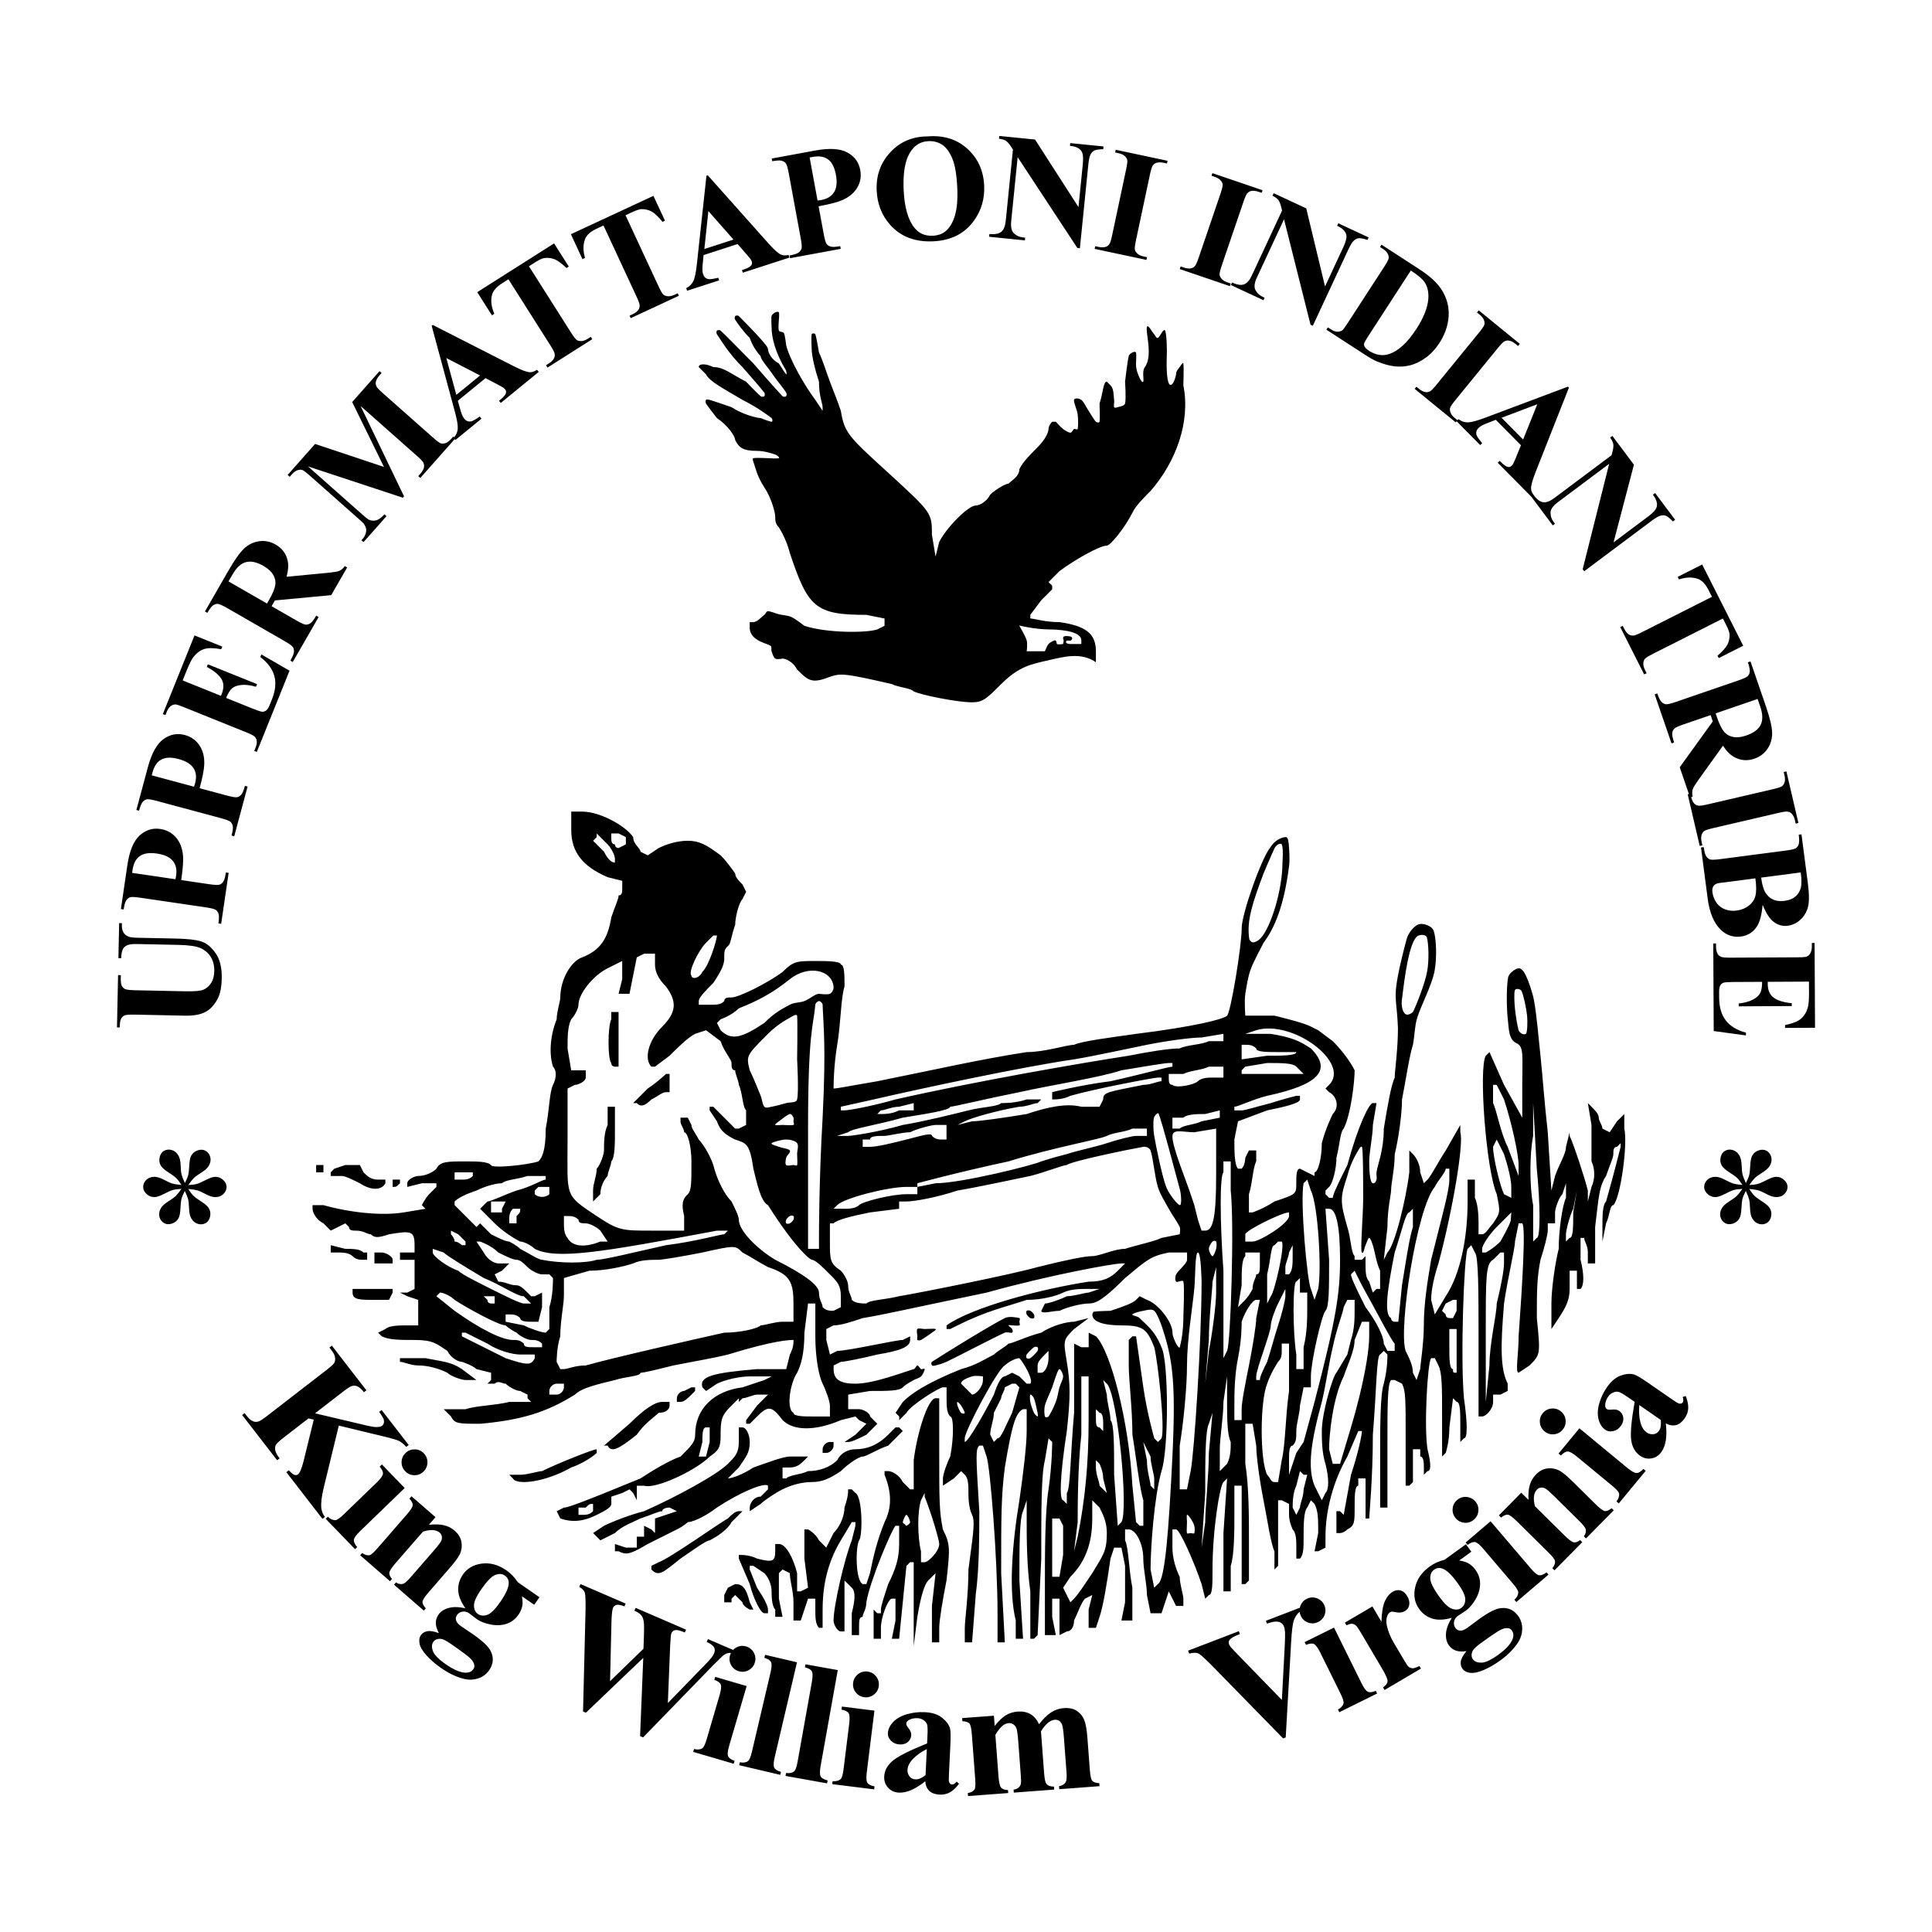 <?xml version="1.0" encoding="UTF-8" standalone="no"?><!DOCTYPE svg PUBLIC "-//W3C//DTD SVG 1.1//EN" "http://www.w3.org/Graphics/SVG/1.1/DTD/svg11.dtd"><svg width="100%" height="100%" viewBox="0 0 512 512" version="1.1" xmlns="http://www.w3.org/2000/svg" xmlns:xlink="http://www.w3.org/1999/xlink" xml:space="preserve" xmlns:serif="http://www.serif.com/" style="fill-rule:evenodd;clip-rule:evenodd;stroke-linejoin:round;stroke-miterlimit:2;"><rect id="safari-pinned-tab" x="0" y="0" width="512" height="512" style="fill:none;"/><g id="UMI-tribe-logo"><path id="image" d="M246.009,418.831l1.931,-1.931l-0.966,8.69l0,9.657l1.932,-0l-0,-3.863c-0,-1.931 0.965,-7.725 1.931,-12.553c0.965,-8.691 0.965,-9.656 -0.966,-13.519c-0.965,-4.828 -0.965,-7.725 -0.965,-20.278l-0,-14.484l-0.966,-0c-1.931,-0 -4.828,8.69 -5.794,16.415l0,7.725l-0.965,0c-0,0 -0.966,-0.965 -1.932,-1.931c-0.965,-1.931 -2.897,-2.897 -3.862,-2.897l-0.966,0l0,0.966c1.931,4.828 1.931,8.69 0,12.553c-1.931,4.828 -2.897,8.691 -3.862,13.519l-0.966,2.897l-0.966,-0c-1.931,-0.966 -1.931,-9.657 -0.965,-11.588c0.965,-0.965 0.965,-11.587 -0.966,-12.553l-0.966,-0.966l-0.965,0c-0,0.966 -0,1.932 -0.966,4.828c0,1.932 -0.965,4.829 -2.897,6.76l-1.931,3.862l-1.931,-1.931c-0.966,-1.931 -2.897,-2.897 -2.897,-2.897l-0.966,0l0,7.725l0.966,7.725l-1.931,0.966l-0.966,-0l0,-4.828c-0.966,-3.863 -2.897,-7.725 -4.828,-7.725l-0.966,-0l0,1.931c0,2.897 -0.965,2.897 -4.828,1.931c-1.931,-0.965 -3.862,-0.965 -4.828,-0.965l-0,0.965l2.897,6.76c0.966,3.862 2.897,7.725 3.862,7.725l0.966,-0l0,-0.966c0,-0.966 -0.966,-2.897 -2.897,-5.794l-1.931,-4.828l-0,-0.965l0.966,-0l2.896,1.931c0.966,0.965 1.932,2.897 1.932,4.828c-0,0.966 -0,3.862 0.965,4.828l0,1.931l1.932,0l-0.966,-4.828l-0,-6.759l0.966,-0.966l1.931,0.966c-0,1.931 0.965,4.828 0.965,7.725l0,4.828l1.932,-0l1.931,-5.794l1.931,0l0,2.897c0,1.931 0,3.863 0.966,4.828l0.965,0l0,-4.828c0,-7.725 1.932,-13.519 4.829,-18.347l2.896,-4.828l0.966,-0l0,0.966l-0.966,3.862c-1.931,4.828 -4.828,17.381 -4.828,21.244c0,0.966 0.966,2.897 1.932,2.897l0.965,-0l0,-13.519l1.931,1.931c0.966,0.966 0.966,2.897 0,6.76l0,5.793l1.932,0l-0,-1.931c-0,-1.931 -0,-2.897 0.965,-2.897c0,-0.965 0.966,-1.931 0.966,-3.862c0.966,-5.794 6.759,-19.313 7.725,-20.278l0.966,-0l-0,4.828c-0,3.862 -0.966,6.759 -2.897,10.622c-0.966,2.897 -1.931,5.793 -1.931,6.759l-0,0.966l-0.966,-0l-0.966,-0.966l0,7.725l1.932,0l-0,-2.897c-0,-2.897 1.931,-7.725 2.896,-7.725l0.966,0l0,5.794l-0.966,4.828l1.932,0l1.931,-19.312l0.966,-0.966l0.965,-0l0,22.209l0.966,-7.725c0.965,-5.793 1.931,-8.69 2.897,-9.656Zm12.553,3.863c0.965,-6.76 0.965,-16.416 0.965,-22.21c-0.965,-15.45 -0.965,-16.416 0,-17.381l0.966,-0l0.966,2.897c0.965,2.897 2.897,27.037 2.897,41.522l-0,7.725l1.931,-0l-0.966,-18.347c0,-15.45 0,-20.278 0.966,-28.003c1.931,-11.588 2.897,-14.485 4.828,-15.45l0.966,-0l-0,5.793c-0,3.863 -0.966,11.588 -1.932,18.347c-1.931,11.588 -2.896,24.141 -0.965,31.866l-0,4.828l1.931,0l-0.966,-15.45c0,-8.691 0,-16.416 0.966,-18.347l0.966,-2.897l-0,5.794c-0,3.863 -0,11.588 0.965,18.347l0,12.553l0.966,0l0.966,-0.966l0.965,-20.278c0,-13.519 0,-22.209 0.966,-26.072l0.965,-5.793l0.966,0.965c0,0 0,5.794 -0.966,12.553c-0.965,5.794 -0.965,17.382 -0.965,25.107l-0,13.518l2.897,0l-0.966,-4.828l0,-4.828l1.931,0l0,9.656l1.932,-0.965c0.965,-0 1.931,-0.966 1.931,-2.897c0.965,-1.931 1.931,-4.828 2.897,-5.794l1.931,-0.965l-0.966,3.862l0,4.828l1.932,0l0.965,-2.897c0.966,-2.897 1.931,-8.69 2.897,-15.45l0.966,-2.897l1.931,0l0.966,4.829l-0,9.656l-0.966,4.828l2.897,-0l-0,-8.691c-0.966,-4.828 -0.966,-10.622 -1.931,-12.553l-0,-2.897l0.965,0c1.932,0 3.863,3.863 3.863,7.725c-0,2.897 0.965,6.76 0.965,9.657l0.966,4.828l2.897,-0l1.931,-5.794l1.931,3.862l1.932,0l-0,-1.931c-0,-0.965 -0.966,-3.862 -0.966,-5.794c-0.966,-1.931 -1.931,-4.828 -1.931,-7.725l-0,-4.828l0.965,0c0.966,0 4.829,8.691 6.76,14.485l0.965,3.862l0.966,-0.965c0.966,-0 0.966,-2.897 0.966,-6.76c-0,-10.622 1.931,-22.209 2.897,-23.175l0.965,-0.966l-0.965,14.485l-0,15.45l1.931,-0l-0,-6.759c0.966,-2.897 0.966,-9.657 0.966,-13.519l-0,-7.725l1.931,-0l-0,26.072l0.965,-0l0.966,-0.966l0,-10.622c0,-5.794 0,-14.484 -0.966,-20.278l0,-10.622l1.932,0l0.965,5.794c0,2.897 0.966,9.656 1.932,14.484c0.965,4.828 1.931,11.588 2.896,13.519l0,4.828l0.966,-0.965l0,-17.382l0.966,0l1.931,0.966l-0,2.897c-0,1.931 0.966,3.862 0.966,3.862c0.965,0.966 0.965,2.897 0.965,4.828l0,2.897l0.966,0c0.965,-0.965 0.965,-2.897 0.965,-5.793c0,-2.897 0,-6.76 0.966,-7.726l0.966,-1.931l0.965,0.966c0.966,1.931 0.966,3.862 0.966,7.725l-0.966,4.828l0.966,0l1.931,-0.966l0,-2.896c0,-6.76 1.931,-14.485 5.794,-21.244l2.897,-6.76l0.966,0c-0,0.966 -0.966,5.794 -2.897,11.588l-1.932,10.622l-0.965,-0.966l-0.966,0l0,5.794l0.966,-0c-0,-0 0.965,-0 1.931,-0.966c1.931,-0.965 1.931,-1.931 1.931,-5.794c0,-2.896 0,-5.793 0.966,-5.793l-0,-1.932l1.931,0l0,10.622l0.966,0c-0,-0.965 0.965,-10.622 0.965,-22.209c0.966,-11.588 0.966,-21.244 1.932,-21.244l0.965,-0.966l0.966,0.966c-0,0.966 -0,3.863 -0.966,7.725c-0.965,2.897 -0.965,11.588 -0.965,19.313l-0,13.518l1.931,0l-0,-16.415c-0,-10.622 -0,-16.416 0.966,-17.382l0.965,0l1.931,0.966c0.966,1.931 0.966,3.863 0.966,14.485l0,12.553l0.966,-0l0.965,-0.966l0,-8.691l1.932,0l-0,1.932c0.965,-0 0.965,1.931 0.965,2.897l0,1.931l0.966,-0.966c0.965,0 0.965,-1.931 -0,-5.794c-0.966,-5.793 -0,-23.175 0.965,-24.14l0.966,-0l0.966,1.931c0.965,1.931 0.965,5.794 0.965,13.519l0,10.622l0.966,-0.966c-0,0 0.966,-2.897 0.966,-6.759l0.965,-7.725l0.966,0.965c0.965,0 0.965,2.897 0.965,5.794l0,4.828l0.966,-0.965c0.966,-0 0.966,-3.863 0,-10.622c-0.966,-10.622 0,-37.66 0.966,-39.591l0.965,-0.966l0.966,1.931c0.966,0.966 0.966,10.622 0.966,22.21l-0,21.244l0.965,-0c0.966,-0 2.897,-1.931 2.897,-3.863l0,-1.931l1.931,-0l1.932,-0.966l-0,-1.931c-1.932,-3.862 -1.932,-9.656 -0.966,-21.244c0.966,-6.759 2.897,-14.484 2.897,-16.415l0.966,-4.829l0.965,0c0.966,0.966 0,16.416 -0.965,29.935c-0,4.828 -0.966,9.656 -0,9.656l2.896,-1.931c2.897,-2.897 2.897,-2.897 1.932,-12.553c-0,-6.76 -0,-10.622 0.965,-15.45c0.966,-2.897 1.932,-6.76 1.932,-7.725l-0,-1.932l1.931,0l-0,-2.896c-0,-0.966 0.965,-3.863 1.931,-4.829l0.966,-2.896l-0,3.862c-0.966,1.931 -1.932,8.691 -1.932,13.519c-0.965,3.862 -1.931,10.622 -1.931,14.484l0,6.76l1.931,-2.897c1.932,-2.897 2.897,-4.828 2.897,-7.725l0,-4.828l1.932,-0l-0,4.828l0.965,-0c0.966,-0.966 0.966,-3.863 0,-7.725l0,-5.794l0.966,-0c-0,0.966 0.965,1.931 0.965,3.862l0,2.897l1.932,0l-0,-9.656c0.965,-7.725 0.965,-10.622 2.897,-13.519c0.965,-2.897 1.931,-4.828 1.931,-5.794c-0,-0.965 -0,-1.931 0.966,-1.931l0.965,-0.965l0,0.965c0,0 -1.931,7.725 -3.862,14.485c-0.966,0.965 -0.966,3.862 -0.966,6.759l0,3.863l0.966,-4.829c0.965,-1.931 0.965,-4.828 1.931,-4.828c1.931,-1.931 3.862,-16.415 2.897,-20.278l-0,-3.862l-1.931,1.931l-1.932,2.897l-1.931,-0.966c0,-0.966 -0.966,-1.931 -0.966,-2.897c0,-0.965 -0.965,-1.931 -1.931,-2.897l-0.966,-0.965l0.966,5.793l0,9.657c0.966,1.931 0.966,4.828 0,6.759l-0.966,3.863l0,-2.897c-0.965,-3.863 -3.862,-12.553 -4.828,-14.485l0,-0.965l-0.965,3.862c-0,1.931 -1.932,4.828 -2.897,7.725l-0.966,3.863l-0.965,-15.45c-0.966,-8.691 -1.328,-14.479 -1.932,-20.278c-0.504,-4.846 -1.045,-10.976 -1.689,-14.516c-0.421,-2.319 -1.489,-5.285 -2.173,-6.728c-0.39,-0.823 -1.147,-2.011 -1.931,-1.932c-0.785,0.079 -2.527,1.207 -2.777,2.406c-0.476,2.273 -0.438,8.334 -0.077,11.237c0.272,2.177 0.15,5.241 2.247,6.185c2.089,0.939 1.572,3.348 1.572,11.073l0,8.69l-4.828,-8.69l-3.862,-8.691l-0.966,0.966c-1.931,2.896 -0,29.934 2.897,36.693c0.965,4.829 0.965,4.829 -0.966,7.725c-0.965,0.966 -1.931,2.897 -2.897,2.897l-0.965,0l-0,-2.897c-0,-0.965 -0,-4.828 -0.966,-6.759l0,-4.828l-1.931,-0l-0,5.794c-0,9.656 -1.932,19.312 -5.794,25.106l-2.897,4.828l-0.966,-3.862c0,-2.897 0.966,-6.76 1.932,-9.657c3.862,-14.484 6.759,-31.865 5.793,-34.762l0,-1.932l-3.862,6.76c-1.931,2.897 -3.863,6.759 -4.828,7.725l-0.966,0.966l-0.965,-2.897c-0,-1.932 -0.966,-3.863 -1.932,-4.829l-0.965,-0.965l-0,5.794c-0.966,7.725 -3.863,19.312 -5.794,21.243l-0.966,1.932l0.966,-8.691c-0,-4.828 0.966,-8.691 0.966,-9.656c-0,-1.931 0.965,-5.794 0.965,-9.657c0.966,-3.862 1.931,-10.621 1.931,-14.484c0.966,-4.828 1.932,-11.587 2.897,-14.484c0.494,-2.706 0.426,-4.752 1.093,-7.026c0.953,-3.25 3.888,-8.618 4.624,-12.477c0.667,-3.496 0.486,-8.603 -0.207,-10.677c-0.457,-1.368 -2.757,-2.12 -3.952,-1.767c-1.194,0.352 -2.766,2.262 -3.215,3.882c-0.7,2.525 -2.292,8.76 -2.757,12.452c-0.47,3.728 0.191,4.93 0.438,11.182c0,5.794 -0.852,11.19 -0.852,13.121c-0.965,1.932 -1.931,7.725 -2.897,13.519c0,5.794 -1.609,9.334 -1.931,11.588c-0.091,0.637 0.161,1.448 0,1.931c-0.144,0.432 -0.379,1.066 -0.966,0.966c-0.854,-0.146 -0.965,-3.836 -0.965,-5.794c-0,-2.575 0.965,-6.76 0.965,-9.657l0.966,-5.793l-0.966,-0c-0.965,-0 -3.862,5.793 -6.759,16.415c-1.931,3.863 -3.863,7.725 -3.863,8.691l-0.965,0l-0.966,-0.966l0,-0.965l0.966,-0.966c0.965,-0.965 1.931,-4.828 1.931,-7.725c0.966,-3.862 0.966,-6.759 1.931,-7.725c1.932,-3.862 2.897,-12.553 2.897,-15.45c-0.965,-1.931 -2.897,-4.828 -5.794,-7.725l-3.862,-2.897l-1.931,-0.966c-1.932,-0.965 -5.794,-1.931 -9.657,-2.896l-7.725,-0c0,-0 -0.317,-3.889 0,-5.794c0.322,-1.931 0.668,-4.373 1.352,-6.29c0.805,-2.253 2.511,-5.298 3.477,-7.229c2.896,-3.862 5.39,-9.654 6.759,-20.278c0.261,-2.029 0.019,-4.845 -0.113,-6.135c-0.2,-1.942 -0.853,-1.59 -0.853,-1.59c-0.965,-0 -2.937,0.913 -3.956,2.659c-2.307,2.723 -7.631,17.619 -7.631,21.482c-0,4.828 -2.897,22.209 -3.863,23.175c-0.965,0.965 -8.69,2.896 -24.14,4.828c-6.76,0.965 -14.485,1.931 -16.416,2.897c-1.931,-0 -7.725,1.931 -12.553,1.931c-12.554,1.931 -25.107,4.828 -39.591,7.725c-5.794,0.966 -10.622,1.931 -11.588,1.931c0,-0.965 0,-5.794 0.966,-11.587c0.966,-5.794 0.966,-12.554 1.931,-15.45c0,-2.897 0,-5.794 -0.965,-5.794c-0,-0.966 -3.863,-0.966 -6.76,-0.966c-4.828,0 -5.794,0 -8.69,2.897c-3.863,2.897 -11.588,6.759 -13.519,6.759c-0.966,0 -1.932,0 -1.932,0.966c-0.965,0.966 -1.931,0.966 -3.862,0.966l-2.897,-0l0,-0.966c0,-0.966 1.931,-2.897 3.863,-4.828c1.931,-2.897 2.997,-4.831 2.896,-6.759c-0.157,-3.029 1.073,-2.51 1.504,-3.803c0.483,-1.448 0.428,-1.991 1.393,-4.888c0,-1.931 0.966,-5.794 1.932,-6.76l0.965,-1.931l-0.965,-1.931c-0.966,-0.966 -1.932,-1.931 -1.932,-2.897c0,0 -1.931,-2.897 -3.862,-4.828c-3.863,-2.897 -5.794,-3.863 -8.691,-3.863c-2.897,0 -5.794,0.966 -7.725,1.932l-2.897,1.931l-1.931,-0.966c0,-0.965 -1.931,-1.931 -1.931,-3.862c-1.931,-2.897 -8.691,-6.76 -13.519,-6.76l-2.897,0l0,4.829c0,5.793 2.897,9.656 9.656,12.553l3.863,0.965l-0,1.932c-0,0.965 -0,1.931 -0.966,1.931c0,0.965 -0.965,2.897 -1.931,5.794c-0.966,5.793 -2.897,8.69 -7.725,10.622c-2.897,0.965 -5.794,5.793 -5.794,10.621c0,0.966 -0.965,3.863 -0.965,5.794c-1.932,4.828 -1.932,9.657 -0.966,12.553c0.966,0.966 0.966,2.897 -0,4.829c-0.966,1.931 -0.966,6.759 -1.931,11.587c-0,5.794 -0.966,7.725 -1.932,8.691c-2.896,0.965 -12.553,1.931 -12.553,0.965c-0.965,-0.965 -3.862,-0.965 -6.759,-0.965c-4.828,-0 -6.76,-0 -7.725,1.931c-0.966,0.966 -2.897,1.931 -4.828,1.931c-0.966,0 -2.897,0.966 -2.897,1.932l-0,0.965l3.862,-0.965l3.863,-0l-0,0.965c-0,0 -0.966,0.966 -1.931,1.931c-0.966,0.966 -1.932,2.897 -1.932,2.897l0.966,0.966l-5.794,0.966c-5.794,0.965 -14.484,-0 -21.244,-1.932l-2.897,0l0,0.966c0,0.966 0.966,2.897 2.897,3.862l1.932,1.932l3.862,-1.932l0.966,0.966c-0,0.966 0.965,0.966 1.931,0.966c1.931,-0 2.897,0.965 3.862,0.965c0.966,0.966 1.932,0.966 4.829,0c5.793,-0.965 6.759,-0.965 6.759,2.897l0,1.931l-3.862,0l-0,1.932l3.862,-0l0,7.725l-1.931,0.965l-1.931,0l1.931,0.966l2.897,0.966l-0,6.759l-2.897,0c-1.931,0 -4.828,0 -5.794,0.966l-1.931,0.965l0.965,0.966c1.932,0.966 4.829,0.966 8.691,0.966c4.828,-0 5.794,0.965 8.691,2.896c0.965,1.932 2.897,2.897 3.862,2.897c0,0 2.897,0.966 3.863,1.932l3.862,0.965l0,1.931l-0.965,0.966l1.931,0c0.965,-0.966 1.931,0 2.897,0c0.965,0.966 2.897,1.931 3.862,1.931l1.932,0.966l-0,0.966l0.965,0.965l-5.794,0c-3.862,0.966 -8.69,0.966 -11.587,1.932l-5.794,-0l1.931,1.931c0.966,1.931 1.932,1.931 7.725,1.931c10.622,-0.966 17.382,-2.897 25.107,-7.725c1.931,-1.931 6.759,-2.897 10.622,-3.863c2.897,-0.965 6.759,-0.965 6.759,-1.931c0.966,0 4.828,-0.965 8.691,-1.931c4.828,-0.966 10.622,-1.931 14.484,-2.897c12.553,-3.862 16.416,-3.862 17.381,-3.862c0,0.965 0,1.931 -0.965,3.862l-0.966,3.863l-7.725,-0c-11.587,0.965 -15.45,1.931 -14.484,4.828l0.965,0.965l2.897,-1.931c1.931,-0.966 5.794,-1.931 8.691,-1.931l5.794,-0l-1.932,0.965c0,0 -2.896,0.966 -5.793,1.932c-7.725,0.965 -12.554,5.794 -12.554,12.553c0,1.931 -0.965,2.897 -3.862,5.794c-2.897,0.965 -7.725,3.862 -10.622,5.793c-16.416,6.76 -19.313,7.725 -20.278,7.725l-1.931,0.966l0.965,1.931c2.897,0.966 5.794,0.966 9.656,-0.965c1.932,-0.966 3.863,-1.932 3.863,-2.897l-0,-1.931l2.897,-0.966l1.931,-0.966l0.966,0.966l0.965,1.931l0,-3.862l1.932,-0c2.897,0.965 13.518,-3.863 17.381,-7.725c2.897,-1.932 2.897,-2.897 2.897,-6.76c-0,-3.862 0.965,-4.828 2.897,-6.759l1.931,-1.931l-0,0.965l0.966,-0.965c0.965,-0 2.897,-0.966 3.862,-0.966l2.897,-0l-2.897,2.897l-2.897,3.862l0,0.966l0.966,0l1.931,-1.931c2.897,-2.897 3.863,-2.897 6.76,0.965c2.896,2.897 8.69,2.897 15.45,0l3.862,-0.965l0.966,0.965l1.931,0.966l-2.897,2.897l-2.897,1.931l0.966,0c0.965,0 2.897,-0.965 4.828,-1.931l2.897,-2.897l-1.931,-1.931c-0,-0.966 -1.932,-1.931 -2.897,-1.931l-2.897,-0l-0,-3.863l5.794,-0.966c4.828,0 7.725,0 8.69,-0.965c0.966,-0.966 2.092,-1.449 2.897,-1.932c0.617,-0.37 1.449,-0.482 1.931,-0.965c0.483,-0.483 0.966,-1.61 0.966,-1.931c0,-0.322 -0.678,0.144 -0.966,-0c-0.321,-0.161 -0.643,-0.966 -0.965,-0.966c-0.322,-0 -0.529,0.837 -0.966,0.966c-2.736,0.804 -10.622,3.862 -15.45,3.862c-3.862,0 -5.794,-0.966 -5.794,-3.862l0,-0.966l1.932,-0.966c0.965,0 5.793,-0.965 9.656,-1.931c5.794,-0.966 8.691,-1.931 8.691,-3.862l-0,-0.966l-1.932,0.966c-1.931,-0 -14.484,2.896 -17.381,2.896l-1.931,0.966l-0.966,-3.862l0,-2.897l1.931,-0.966c1.932,0 4.828,-0.966 7.725,-1.931c5.794,-0.966 9.657,-1.931 32.832,-6.76c17.381,-4.828 33.797,-7.725 35.728,-7.725l0.966,0l-1.932,1.932c-1.931,1.931 -3.862,2.896 -7.725,2.896c-12.553,1.932 -30.9,6.76 -37.659,11.588l-0,0.966l0.965,-0l1.932,-0.966c7.725,-3.862 12.553,-4.828 18.347,-6.759c3.862,-0 7.725,-0.966 9.656,-1.932c1.931,-0.965 4.828,-0.965 5.794,-0.965l3.862,-0l-2.897,0.965c-0.965,0 -3.862,0.966 -5.793,0.966c-1.932,0.966 -4.829,1.931 -5.794,1.931l-0.966,1.932c0,0.965 2.897,-0 4.828,-0c1.932,-0.966 5.794,-1.932 7.725,-1.932c1.932,0 3.863,-0.965 9.657,-6.759c5.793,-4.828 6.759,-5.794 11.587,-6.76l4.828,0l0,1.932c0,0.965 -2.414,2.897 -2.897,3.862c-0.287,0.576 -0.321,1.61 0,1.931c0.322,0.322 1.792,-0.628 1.932,0c0.322,1.449 -0,8.691 -0,8.691c-0,4.828 -0.644,7.403 -0.966,8.691c-0.11,0.441 -0.762,-0.559 -0.966,-0.966c-0.321,-0.644 -0.965,-1.931 -0.965,-2.897c-0,-2.897 -3.863,-7.725 -6.76,-8.69l-1.931,-0.966l-0.965,0.966c-0.966,0.965 -3.863,1.931 -6.76,2.897c0,-0 -3.637,0.075 -4.442,0.236c-0.269,0.054 -0.386,0.729 -0.386,0.729c-0,1.931 2.897,2.897 7.725,2.897c5.794,0 6.759,0.966 8.691,5.794c0.965,3.862 2.897,21.244 1.931,24.141l-0.966,0.965l-0.965,-0.965c-0,-0 -1.932,-6.76 -2.897,-13.519l-1.931,-13.519l-0.966,-0l-0.966,0.966l0,6.759c0,3.862 0.966,11.588 0.966,18.347c0.966,5.794 1.931,14.484 2.897,17.381l-0,6.76l-0.966,-0l-0.965,-0.966l-0.966,-9.656c-0.966,-17.382 -5.794,-35.729 -9.656,-39.591l-1.932,-0.966l0,3.863l-1.931,-0l-1.931,-0.966l-0,18.347c-0.966,10.622 -0.966,20.278 -1.931,21.244l-0,2.897l-0.966,-0.966c-0.966,0 -0.966,-5.794 0.966,-18.347c0.965,-8.69 0.965,-12.553 -0,-18.347c-0.966,-5.793 -0.966,-5.793 1.931,-8.69l3.862,-2.897l-3.862,0.965c-1.931,0 -5.794,0.966 -8.691,2.897c-3.862,0.966 -7.725,2.897 -8.69,2.897c-0.966,0.966 -2.897,1.931 -3.863,2.897c-1.931,0.966 -4.828,2.897 -8.691,3.863c-9.656,3.862 -13.518,6.759 -15.45,8.69l-1.931,2.897l0.966,0.966l-0,0.965l1.931,-1.931c0.966,-1.931 8.691,-6.759 9.656,-6.759l0.966,-0l-0,2.897c-0,1.931 -0,3.862 0.965,4.828c0.966,-0 0.966,5.794 0,10.622c-0.965,1.931 -1.931,4.828 -1.931,5.793l0,1.932l2.897,-1.932l1.931,-1.931l0.966,0.966c0.966,0.965 0.966,2.897 0.966,4.828c-0,0.966 -0,3.862 0.965,5.794c0.966,1.931 0,6.759 -0.965,14.484c-0,6.76 -0.966,13.519 -0.966,15.45l-0,3.863l1.931,-0l0.966,-12.553Zm-59.869,1.931c-0.966,-3.863 -1.931,-4.828 -3.863,-4.828l-1.931,0.965l-0.966,1.932l0,1.931l1.932,-0l-0,-0.966l0.965,-0.965l1.932,1.931c-0,0.965 1.931,1.931 1.931,1.931l0.966,0l-0.966,-1.931Zm-18.347,-11.588c2.897,-1.931 6.759,-4.828 7.725,-4.828c1.931,-0.965 4.828,-2.897 5.794,-4.828l2.897,-2.897l-0.966,0c-0.966,0 -1.931,0.966 -2.897,1.931c-1.931,0.966 -15.45,10.622 -18.347,11.588l-1.931,0.966l-0,0.965c1.931,1.931 2.897,0.966 7.725,-2.897Zm-8.691,-3.862c1.932,-0.966 5.794,-2.897 7.725,-3.863c1.932,-0.965 2.897,-1.931 2.897,-1.931c0.966,-0 3.863,-0.966 7.725,-3.863c5.794,-3.862 12.553,-6.759 13.519,-5.793l0,0.965l-1.931,1.932c-1.931,-0 -2.897,1.931 -2.897,2.896l-0,0.966l2.897,-1.931c0.965,-0.966 3.862,-2.897 5.794,-3.863c1.931,-0.965 4.828,-1.931 7.725,-1.931c2.896,0 4.828,-0.966 7.725,-2.897c1.931,-1.931 4.828,-3.862 5.793,-3.862c0.966,-0 3.863,-1.932 6.76,-2.897l3.862,-3.863l-0.965,-0.965l-0.966,-0l-1.931,1.931c-2.897,2.897 -5.794,3.862 -8.691,3.862c-1.931,0 -3.862,0.966 -4.828,2.897c-1.931,1.932 -4.828,2.897 -7.725,2.897c-1.931,0.966 -4.828,0.966 -5.794,1.931l-0.965,0l-0,-2.896l1.931,-0c1.931,-0 2.897,-0.966 3.862,-1.932l0.966,-0.965l-4.828,-0c-1.931,-0 -6.76,1.931 -9.656,2.897c-2.897,1.931 -5.794,2.896 -6.76,2.896l2.897,-2.896c1.931,-2.897 2.897,-3.863 2.897,-6.76c-0,-1.931 -0.966,-3.862 -1.931,-3.862l-0.966,-0l-0,3.862c-0,2.897 -0.966,3.863 -2.897,5.794c-2.897,2.897 -13.519,8.691 -22.209,12.553c-3.863,0.966 -8.691,2.897 -10.622,3.863l-2.897,1.931l1.931,1.931l3.863,-1.931c1.931,-1.931 4.828,-2.897 6.759,-3.863c2.897,-0.965 4.828,-1.931 5.794,-1.931c-0,-0.966 1.931,-0.966 1.931,-0.966l1.931,0.966l-5.793,1.931l-0,3.863l-0.966,-0.966l-1.931,-0.965l-0,2.897l-1.932,-0l0,2.896l-2.896,0l-2.897,-0.965l-0,1.931l0.965,0c1.932,0.966 2.897,0.966 7.725,-1.931Zm-20.278,-20.278c2.897,-0.966 5.794,-2.897 6.759,-3.863l0,-0.966c-0.965,0 -10.621,3.863 -14.484,5.794c-0.966,0 -3.862,0.966 -5.794,0.966l-2.897,-0l0.966,0.965c0.966,1.932 8.691,0.966 15.45,-2.896Zm69.525,-5.794l0,-0.966l-0.965,0c-0.966,0 -1.932,0.966 -1.932,1.931l0,0.966l0.966,0c0.966,0 1.931,-0.966 1.931,-1.931Zm-52.144,-2.897c1.932,-2.897 4.829,-4.828 5.794,-5.794c1.931,0 2.897,-0.965 2.897,-1.931l0,-0.966l-1.931,0c-1.931,0 -4.828,1.932 -8.691,5.794l-6.759,5.794l0.965,-0c0.966,1.931 2.897,0.965 7.725,-2.897Zm14.485,-10.622l0.965,-0.966l0,-0.965l-0.965,-0l-1.931,0.965c-0.966,0 -1.932,0.966 -1.932,1.932l0,0.965l0.966,0c0.966,0 1.931,-0.965 2.897,-1.931Zm-60.835,-6.759c-2.897,-1.932 -4.828,-1.932 -9.656,-2.897l-6.759,-0l-0,0.965c0.965,0 2.896,0.966 4.828,0.966c2.897,-0 5.793,0.966 7.725,1.931c0.965,0.966 3.862,1.931 4.828,1.931l2.897,0l-3.863,-2.896Zm128.429,-1.932c3.058,-1.448 12.553,-6.437 15.45,-7.725c0.588,-0.261 1.609,0.161 1.931,0c0.069,-0.034 0.113,-0.09 0.138,-0.16c0.082,-0.224 -0.028,-0.586 -0.138,-0.805c-0.161,-0.322 -0.965,-0.805 -0.965,-0.966c-0,-0.161 0.643,0 0.965,0c0.483,0 1.61,0.161 1.931,0c0.288,-0.144 0,-0.644 0,-0.966c0,-0.321 0.313,-0.887 0,-0.965c-0.643,-0.161 -2.711,-0.576 -3.862,-0c-3.863,1.931 -16.094,9.495 -19.313,11.587c-0.27,0.176 -0.161,0.805 0,0.966c0.161,0.161 0.654,0.078 0.966,-0c0.644,-0.161 1.977,-0.53 2.897,-0.966Zm-3.863,-7.725c0.364,-0.273 1.288,-0.804 0.966,-0.965c-0.322,-0.161 -2.092,-0 -2.897,-0c-0.644,-0 -1.609,-0.322 -1.931,-0c-0.322,0.322 -0,1.448 -0,1.931c-0,0.322 -0.161,0.805 -0,0.966c0.161,0.16 0.678,0.144 0.965,-0c0.644,-0.322 2.254,-1.449 2.897,-1.932Zm27.038,-4.828c-0.161,-0.322 -0.644,-0.805 -0.966,-0.965c-0.288,-0.144 -0.804,-0.161 -0.965,-0c-0.161,0.16 -0.144,0.677 -0,0.965c0.161,0.322 0.643,0.805 0.965,0.966c0.288,0.144 0.805,0.161 0.966,-0c0.161,-0.161 0.144,-0.678 -0,-0.966Zm-169.951,-5.794l0,-0.965l-10.622,-0l0,0.965c0,1.932 1.932,1.932 5.794,1.932l3.863,-0l0.965,-1.932Zm0,-8.69c0,-0.966 -1.931,-1.932 -2.897,-1.932l-1.931,0l0,2.897l4.828,0l0,-0.965Zm-6.759,-0l-0,-1.932l-0.966,0c-0.965,-0.965 -2.897,-0.965 -4.828,-0.965l-3.862,-0.966l-0,1.931l1.931,0c0.965,0 2.897,0 3.862,0.966c0.966,0.966 1.932,0.966 2.897,0.966l0.966,-0Zm4.828,-20.278l0,-0.966l-1.931,-0c-1.932,-0 -2.897,-0.966 -3.863,-1.931l-0.965,-1.932l-3.863,0l-2.897,0.966l-0.965,0.966l-0,0.965l2.896,0c0.966,0 2.897,0.966 4.829,1.932c2.896,1.931 5.793,1.931 6.759,-0Zm3.863,-0l-0,-0.966l-1.932,-0l0,1.931c0.966,0 0.966,0 1.932,-0.965Zm-20.279,-2.897l0,-1.932l-1.931,0l0,1.932l1.931,-0Zm179.607,-129.395c4.828,-4.828 8.274,-5.326 12.459,-6.292c4.111,-0.948 8.709,-2.226 12.648,0.499l-0,-2.897c-0,-4.828 -2.897,-6.76 -9.657,-7.725c-3.862,-0 -6.759,-0.966 -7.725,-0.966l0,-0.966l2.897,-3.862l2.897,-2.897l0,-0.966l-0.966,-0.965l2.897,-2.897c3.863,-2.897 10.622,-6.76 12.553,-6.76c0.966,0 4.829,-4.828 6.76,-8.69c0.966,-1.931 2.897,-3.863 4.828,-5.794c6.759,-7.725 10.622,-18.347 8.691,-28.003c-0,-0 0.161,-4.989 -0,-5.794c-0.09,-0.446 -0.713,0.587 -0.966,0.966c-0.322,0.482 -0.966,0.965 -0.966,1.931c0,-0 -0.511,2.76 -1.456,2.787c-1.006,0.028 -1.122,-4.604 -1.007,-7.358c0.096,-2.274 -0.039,-6.169 -0.433,-7.017c-0.384,-0.825 -1.449,1.771 -1.932,1.932c-0.432,0.144 -0.643,-0.644 -0.965,-0.966c-0.483,-0.483 -1.681,-2.806 -1.932,-1.931c-0.417,1.457 1.677,7.695 -0.573,10.677c-0.769,1.018 -0.166,3.334 -0.392,3.807c-0.196,0.411 -0.797,-0.543 -0.966,-0.965c-0.322,-0.805 -0.965,-1.932 -0.965,-3.863c-0,0 0.16,-2.414 -0,-2.897c-0.102,-0.305 -0.678,-0.144 -0.966,0c-0.322,0.161 -0.855,0.524 -0.966,0.966c-0.322,1.287 -0.965,6.759 -0.965,6.759c-0,0 0.322,4.667 -0,5.794c-0.198,0.692 -1.449,0.805 -1.932,0.966c-0.305,0.101 -0.821,0.287 -0.965,-0c-0.161,-0.322 0.106,-1.297 -0,-1.932c-0.161,-0.965 -0,-2.897 -0.966,-3.862l-0.966,-0.966c-0.965,0 -0.965,2.897 -1.931,5.794c0,-0 0.161,4.023 0,4.828c-0.063,0.316 -0.738,0.228 -0.965,0c-0.483,-0.483 -1.288,-1.931 -1.932,-2.897c-0.643,-0.965 -1.287,-2.414 -1.931,-2.897c-0.515,-0.386 -1.775,-0.624 -1.931,0c-0.161,0.644 0.805,2.575 0.965,3.863c0.16,1.277 0.161,3.219 0,3.862c-0.078,0.313 -0.677,-0.144 -0.965,0c-0.322,0.161 -0.511,0.966 -0.966,0.966c-0.483,-0 -1.355,-0.534 -1.931,-0.966c-0.644,-0.482 -1.931,-1.931 -1.931,-1.931l-0.966,0c-0.966,0.966 -0.966,1.931 -0.966,1.931c0,0.966 -0.965,2.897 -2.896,4.829c-1.932,1.931 -3.863,3.862 -4.829,5.793c0,1.932 -1.931,2.897 -2.896,3.863c-0.966,-0 -3.863,1.931 -4.829,2.897c-0.965,1.931 -2.897,2.897 -3.862,2.897c-1.931,-0 -7.725,5.793 -9.656,9.656l-0.966,3.862l-0.966,-5.793c0,-5.794 0,-5.794 -11.587,-16.416c-10.622,-9.656 -11.588,-10.622 -12.553,-16.416c-0.966,-2.897 -1.932,-5.15 -2.897,-7.725c-0.966,-2.575 -1.932,-5.794 -2.897,-7.725c-0,0 -0.644,-4.023 -0.966,-4.828c-0.119,-0.299 -0.887,-0.312 -0.965,0c-0.161,0.644 -0,3.863 -0,3.863c-0,1.931 0.965,5.793 1.931,8.69c-0,3.863 0.965,5.794 0.965,6.76l0,0.965l-1.931,-2.897c-2.897,-3.862 -6.759,-10.622 -7.725,-14.484c0,-0 -0.273,-2.576 -0.595,-3.22c-0.221,-0.442 -1.161,-0.18 -1.336,-0.643c-0.223,-0.59 -0,-2.896 -0,-2.896c-0,-0 0.161,-1.61 -0,-1.932c-0.144,-0.288 -0.678,-0.144 -0.966,0c-0.322,0.161 -0.855,0.524 -0.965,0.966c-0.161,0.644 -0,2.897 -0,2.897c-0,2.897 0.965,6.759 3.862,11.587c0,0 0.228,1.194 0,0.966c-0.322,-0.322 -1.931,-2.897 -1.931,-2.897c-1.931,-0.966 -2.897,-2.897 -2.897,-3.862c0,-0.966 -6.277,-7.243 -7.725,-8.691c-0.228,-0.228 -0.805,-0.161 -0.966,-0c-0.161,0.161 -0.178,0.698 0,0.966c0.644,0.965 1.932,2.896 3.863,4.828c0.966,2.897 2.897,4.828 2.897,4.828c-0,0.965 1.931,2.897 3.862,5.794c0,-0 2.414,3.057 2.897,3.862c0.166,0.276 0.161,0.805 0,0.966c-0.161,0.161 -0.738,0.227 -0.965,-0c-1.449,-1.449 -7.725,-8.691 -7.725,-8.691c-4.829,-4.828 -7.082,-7.242 -8.691,-8.691c-0.239,-0.215 -0.805,-0.161 -0.966,0c-0.161,0.161 -0.184,0.702 0,0.966c1.127,1.609 2.897,4.828 6.76,8.691c-0,-0 4.828,5.472 5.793,6.759c0.194,0.258 0.161,0.805 0,0.966c-0.161,0.161 -0.714,0.201 -0.965,-0c-0.805,-0.644 -3.863,-3.863 -3.863,-3.863c-3.862,-1.931 -5.794,-3.862 -8.69,-3.862c-1.932,-0.966 -3.863,-0.966 -3.863,-0l1.931,1.931c0.966,1.931 4.828,3.862 9.657,6.759c3.862,1.932 6.437,3.863 7.725,4.828c0.257,0.194 0.322,0.966 -0,0.966c-0.483,0 -2.897,-0.966 -2.897,-0.966c-0.966,0 -4.828,-0.965 -7.725,-2.896c-0,-0 -4.667,-1.61 -5.794,-1.932c-0.31,-0.088 -0.805,-0.161 -0.966,0c-0.161,0.161 -0.165,0.69 0,0.966c0.483,0.805 2.897,3.862 2.897,3.862c2.897,1.932 4.828,4.829 4.828,5.794c0.966,1.932 1.932,2.897 5.794,2.897c1.931,0 3.863,0.644 4.828,0.966c0.432,0.144 1.288,0.804 0.966,0.965c-0.322,0.161 -2.897,0 -2.897,0c0,0 -3.219,-0.161 -3.862,0c-0.313,0.078 -0.114,0.665 -0,0.966c0.482,1.288 0.965,3.863 2.896,6.759c1.932,2.897 2.897,6.76 2.897,7.725c0,0.966 0,1.932 0.966,2.897c-0,0 1.931,2.897 2.897,6.76c4.828,14.484 6.759,16.415 20.278,16.415l4.828,0.966l0,1.931l-1.931,0.966c-2.897,0.966 -13.519,0.966 -19.313,-0.966c0,0 -2.342,-1.83 -3.465,-2.338c-1.016,-0.461 -2.238,-0.459 -3.27,-0.713c-0.981,-0.242 -2.273,-0.837 -2.921,-0.811c-0.455,0.018 -0.601,0.692 -0.966,0.965c-0.643,0.483 -1.931,1.932 -2.896,1.932l-0.966,-0l-0,0.965c-0.349,3.889 4.341,4.533 5.513,5.3c0.415,0.271 0.11,0.995 0.281,1.46c0.207,0.565 0.482,1.609 0.965,1.931c0.483,0.322 1.932,-0 1.932,-0c0.965,-0 2.896,0.966 3.862,2.897c2.897,2.897 3.863,3.862 8.691,1.931c2.897,-0.966 3.862,-0.966 16.415,1.931c1.932,0.966 4.829,0.966 5.794,1.932c1.931,0.965 11.588,2.897 15.45,2.897c2.897,-0 3.863,-0.966 7.725,-4.829Zm-21.244,229.82c-0.965,-3.862 -0.965,-10.622 0,-13.519l0.966,-1.931l0,0.966c1.931,4.828 3.863,11.587 3.863,12.553c-0,1.931 -2.897,4.828 -3.863,4.828l-0.966,-0l0,-2.897Zm-4.828,-7.725c0.061,-0.422 0.644,-1.931 0.966,-1.931c0.322,-0 0.966,1.448 0.966,1.931c-0,0.455 -0.745,0.865 -0.966,0.966c-0.156,0.07 -0.242,-0.242 -0.362,-0.363c-0.161,-0.161 -0.644,-0.321 -0.604,-0.603Zm44.419,21.244l-1.931,-3.863l1.931,-2.897c3.863,-3.862 5.794,-8.69 5.794,-15.45l-0,-4.828l1.931,1.931c0.966,1.932 1.931,3.863 1.931,6.76c0,4.828 -0.965,5.794 -3.862,10.622c-1.931,2.897 -3.863,5.794 -4.828,6.759l-0.966,0.966Zm21.244,-8.691c0,-5.794 0.966,-19.312 2.897,-26.072c1.931,-5.794 1.931,-28.969 -0,-32.831c-1.931,-4.828 -4.506,-6.277 -5.794,-7.725c-0.478,-0.538 -2.092,-0.644 -1.931,-0.966c0.161,-0.322 1.931,-0.805 2.897,-0.965c0.952,-0.159 2.143,-0.604 2.897,-0c0.804,0.643 1.931,3.862 1.931,3.862c2.897,8.691 3.862,14.484 2.897,34.763c-0.966,19.312 -1.931,32.831 -3.863,33.797l-0.965,0.965l-0.966,-4.828Zm-26.072,1.931l0,-15.45l1.931,0l0.966,1.932l-0,7.725l-0.966,5.793l-1.931,0Zm6.759,-14.484c0,-3.863 0,-14.484 0.966,-23.175l0,-15.45l1.931,-0l0,11.587c0,11.588 -0.965,21.244 -2.897,30.901l-0.965,3.862l0.965,-7.725Zm33.797,-7.725c0,-8.691 0,-16.416 0.966,-18.347l0.966,-2.897l-0.966,10.622c0,5.794 -0.966,14.484 -0.966,18.347l-0.965,6.759l0.965,-14.484Zm-4.828,7.725c0,-0.644 -0.161,-1.77 0,-1.931c0.161,-0.161 0.713,0.587 0.966,0.965c0.322,0.483 0.805,1.288 0.966,1.932c0.156,0.624 0.161,1.609 -0,1.931c-0.144,0.288 -0.644,-0 -0.966,-0c-0.322,-0 -0.864,0.305 -0.966,-0c-0.161,-0.483 0,-2.092 0,-2.897Zm-19.312,-12.553c-0,-7.725 -0,-13.519 -0.966,-14.485c0,-1.931 -0.966,-4.828 -0.966,-6.759l-0.965,-3.863l0.965,0.966c2.897,2.897 5.794,33.797 3.863,36.694l-0.966,0.966l-0.965,-13.519Zm-141.948,10.622l0,-1.932l1.932,0c0.965,-0.965 0.965,-0.965 1.931,-0.965l-0,1.931c-0.966,0.966 -1.931,0.966 -2.897,0.966l-0.966,-0Zm189.264,-1.932c-0,-0.965 -0,-3.862 0.965,-5.793l0.966,-3.863l0.965,0.966l0.966,-0l-0.966,3.862c0,1.932 -0.965,3.863 -0.965,4.828l-0.966,1.932l-0.965,-1.932Zm5.793,-5.793c-1.931,-4.828 -0.965,-11.588 1.932,-22.21c0.965,-3.862 1.931,-10.622 2.896,-14.484c0.966,-4.828 2.897,-9.656 2.897,-10.622l0.966,-1.931l1.931,-0l0,2.897c0,1.931 0,4.828 -0.965,7.725l-0.966,3.862l-2.897,4.828c-0.966,0.966 -3.862,10.622 -3.862,15.45c-0,1.932 -0,5.794 0.965,8.691c0.966,3.862 0.966,6.759 0,7.725l-0.965,1.931l-1.932,-3.862Zm-56.972,-0c0,-0.966 -0.965,-2.897 -0.965,-4.828l-0,-1.932l0.965,0.966c0,-0 0.966,1.931 0.966,3.862l0.965,3.863c0,-0 -0.965,-0.966 -1.931,-1.931Zm21.244,-10.622c0.966,-5.794 1.931,-15.45 1.931,-21.244c0,-6.759 1.449,-15.289 1.932,-20.278c0.311,-3.22 0.159,-9.581 0.965,-9.657c0.837,-0.078 0.966,7.725 0.966,7.725c-0,15.451 -1.931,45.385 -2.897,50.213l-0.966,4.828l-1.931,0l0,-11.587Zm-7.725,10.622c0,-0.966 -0.966,-3.863 -0.966,-6.76l-0.965,-4.828l1.931,3.863c0,1.931 0.966,4.828 0.966,5.793l-0,2.897l-0.966,-0.965Zm30.9,-2.897c-1.931,-3.863 -1.931,-19.313 0,-24.141c0.966,-2.897 2.897,-5.794 2.897,-5.794c0.966,-0.965 0.966,-1.931 0.966,-2.897l-0,-1.931l1.931,0l-0,12.553c-0.966,6.76 -0.966,14.485 -1.931,18.347l-0.966,5.794l-0.966,0c-0.965,0 -0.965,-0.966 -1.931,-1.931Zm5.794,-3.863c-0,-1.931 -0,-3.862 0.966,-3.862c0.965,-0.966 0.965,-1.931 0.965,-3.863c0,-1.931 0.966,-4.828 0.966,-6.759l0.965,-4.828l1.932,-0l-0,-2.897c-0,-3.863 2.897,-16.416 3.862,-17.381c0.966,-0.966 0.966,-5.794 0.966,-13.519l-0.966,-13.519l0.966,-0c1.931,-0 2.897,4.828 2.897,13.519c-0,8.69 -0.966,15.45 -6.76,37.659l-2.897,10.622l-1.931,2.897l-1.931,5.794l-0,-3.863Zm-18.347,-2.897c-0,-2.896 0.966,-8.69 0.966,-12.553l0.965,-6.759l0,6.759c0,3.863 0,8.691 0.966,10.622c-0,1.931 -0,3.863 -0.966,5.794l-1.931,1.931l-0,-5.794Zm28.969,0c-0,-3.862 0.965,-13.518 3.862,-19.312c0.966,-2.897 2.897,-6.76 2.897,-9.656l1.932,-4.829l1.931,0l-0,3.863c-0,3.465 -0.995,9.416 -2.627,16.07c-0.642,2.618 -1.383,5.344 -2.201,8.071l-2.897,9.656l-1.932,-0l-0.965,-3.863Zm-166.088,-1.931c-0,-1.931 -0,-3.862 0.965,-3.862l0.966,-0l-0,3.862l-0.966,3.863l-1.931,-0l0.966,-3.863Zm69.525,-0.965c-0,-1.932 8.691,-18.347 10.622,-19.313c0.966,-0.966 2.897,-1.931 3.862,-1.931c0.966,0.965 3.863,5.793 2.897,6.759l-0.965,0l-1.932,-1.931l-1.931,-0.966l-1.931,0.966c-0.966,-0 -1.931,1.931 -2.897,4.828c-1.931,3.863 -6.759,12.553 -7.725,12.553l-0,-0.965Zm6.759,-0.966c0,-1.931 0.966,-3.863 0.966,-5.794c0.966,-1.931 1.931,-3.862 1.931,-3.862c0,-0.966 0.966,-1.932 0.966,-2.897l1.931,-0.966l0.966,0l0.965,0.966l-1.931,6.759c-1.931,3.863 -2.897,6.76 -3.862,6.76l-0.966,0.965l-0.966,-1.931Zm28.969,-1.931c-0.965,-0 -0.965,-0.966 -0.965,-2.897l-0,-1.931l0.965,0.965c0.966,0 0.966,1.931 0.966,2.897l-0,1.931l-0.966,-0.965Zm35.729,-5.794c-0,-2.897 -0,-7.725 0.965,-12.553c0.966,-4.828 0.966,-8.691 0.966,-9.657c0.965,-2.896 2.897,-5.793 3.862,-5.793l0.966,-0l-0.966,4.828c0,1.931 -0.965,7.725 -1.931,12.553c-0.966,4.828 -1.931,9.656 -1.931,11.588l-0,2.896l-1.931,0l-0,-3.862Zm-116.842,1.931c-1.931,-0.965 -0.965,-7.725 0.966,-10.622c0.966,-1.931 1.931,-4.828 1.931,-10.622l0.966,-7.725l1.931,0l0,8.691c0,5.794 0.966,10.622 1.931,12.553c0.966,1.931 1.932,4.828 1.932,5.794l-0,2.897l-4.828,-0c-1.932,-0 -4.829,-0 -4.829,-0.966Zm44.419,0c-0.322,-0.322 -0.804,-1.448 -0.965,-1.931c-0.102,-0.305 -0.161,-0.966 -0,-0.966c0.161,0 0.713,0.587 0.965,0.966c0.322,0.483 0.966,1.609 0.966,1.931c-0,0.322 -0.738,0.228 -0.966,0Zm19.313,0c-0.322,-0.644 -0.805,-2.092 -0.966,-2.897c-0.126,-0.631 -0.161,-1.77 0,-1.931c0.161,-0.161 0.797,0.543 0.966,0.966c0.322,0.804 0.805,3.057 0.966,3.862c0.063,0.316 0.16,0.966 -0,0.966c-0.161,-0 -0.763,-0.559 -0.966,-0.966Zm2.897,-1.931c0.322,-1.288 1.448,-3.541 1.931,-4.828c0.357,-0.953 0.644,-2.092 0.966,-2.897c0.267,-0.668 0.643,-1.931 0.965,-1.931c0.322,-0 0.966,1.211 0.966,1.931c-0,0.805 -0.686,1.918 -0.966,2.897c-0.322,1.126 -0.499,2.62 -0.965,3.862c-0.483,1.288 -1.449,3.219 -1.932,3.863c-0.193,0.257 -0.863,0.305 -0.965,-0c-0.161,-0.483 -0.234,-1.96 -0,-2.897Zm116.841,-0.966l-0,-19.312c-0,-13.519 -0,-17.382 1.931,-18.347c0.966,-0.966 1.931,-1.932 1.931,-1.932l0.966,0l0,2.897c0,1.932 -0.966,6.76 -1.931,10.622c-0,2.897 -1.931,10.622 -1.931,16.416l-0.966,9.656Zm-248.167,-2.897c0,-0.965 0.966,-1.931 1.932,-1.931l1.931,0l-0,0.966c-0,0.965 -0.966,1.931 -1.931,1.931l-1.932,-0l0,-0.966Zm112.013,0.966l-2.897,-2.897c0,-0.966 1.932,-1.609 2.897,-1.931c0.916,-0.306 2.897,-0 2.897,-0l0,0.965c0,1.932 -1.931,3.863 -2.897,3.863Zm62.766,-14.484c0,-5.794 0.966,-13.519 0.966,-15.451l0.965,-3.862l0,6.759c0,2.897 -0.965,10.622 -1.931,15.45l-0.966,8.691l0.966,-11.587Zm12.553,9.656c0,-0.966 0.966,-3.863 1.932,-6.76c0.965,-2.896 1.931,-5.793 1.931,-6.759c-0,-0.966 0.965,-3.862 1.931,-5.794l1.931,-3.862l0,1.931c0,0.966 -0.965,4.828 -1.931,7.725c-0.966,2.897 -1.931,6.759 -2.897,9.656c-0.965,1.932 -1.931,3.863 -1.931,4.828l-0.966,0l0,-0.965Zm41.522,-0.966c0,-1.931 -0.965,-3.862 -1.931,-5.794c-1.931,-5.793 2.897,-37.659 7.725,-43.453c0.966,-1.931 2.897,-3.862 2.897,-4.828l0.966,0l-0,2.897c-0,2.897 -1.932,9.656 -4.829,21.244c-0.965,5.793 -1.931,11.587 -1.931,17.381c0,4.828 -0.965,10.622 -0.965,11.588l-0.966,2.896l-0.966,-1.931Zm-99.459,-1.931c-0,-0.966 0.965,-1.931 1.931,-2.897l0.965,-0.966l0,1.932c0,1.931 -0.965,3.862 -1.931,3.862l-0.965,0l-0,-1.931Zm110.081,0.966c-0.965,-0 -0.965,-2.897 -0.965,-5.794l-0,-4.828l1.931,-0l-0,11.587c-0.966,0 -0.966,0 -0.966,-0.965Zm-237.544,-1.932c-0,0 -0,-3.862 0.965,-6.759c0,-3.863 0.966,-8.691 0.966,-10.622l-0,-4.828l6.759,-1.931c3.863,-0 8.691,-0.966 11.588,-1.932c1.931,-0.965 4.828,-0.965 6.759,-0.965c0.966,-0 6.76,-0.966 11.588,-1.932c8.69,-1.931 8.69,-1.931 10.622,0c1.931,0.966 4.828,2.897 6.759,3.863c5.794,1.931 6.759,3.862 6.759,9.656l0,4.828l-2.896,0c-1.932,0 -4.829,0.966 -5.794,0.966c-0.966,0.966 -5.794,1.931 -9.657,1.931c-8.69,1.932 -29.934,6.76 -36.693,8.691c-2.897,-0 -4.829,0.966 -5.794,0.966l-0.966,-0l-0.965,-1.932Zm196.022,-1.931c-0.965,-5.794 -0.965,-19.313 0,-19.313l0.966,-0.965l-0,3.862l1.931,0l0,3.863c0,2.897 0,6.759 -0.966,10.622l0,5.794l-1.931,-0l0,-3.863Zm-209.541,0.966c-1.932,-0.966 -11.588,-5.794 -11.588,-5.794l0,-0.966l0.966,0l5.794,2.897c2.896,1.931 6.759,2.897 8.69,2.897l3.863,0l-0,0.966c-0.966,1.931 -1.931,1.931 -7.725,-0Zm138.085,-0.966c0.322,-0.483 1.448,-1.609 1.931,-1.931c0.268,-0.179 0.805,-0.161 0.966,-0c0.16,0.161 0.178,0.698 -0,0.965c-0.322,0.483 -1.449,1.61 -1.932,1.932c-0.268,0.178 -0.804,0.161 -0.965,-0c-0.161,-0.161 -0.179,-0.698 -0,-0.966Zm52.144,-22.209c-0.966,-13.519 -0.966,-25.107 -0,-26.072l-0,-2.897l1.931,-0l-0,7.725c0.966,8.69 -0,40.556 -0.966,42.487l-0.965,1.932l-0,-23.175Zm42.487,19.312c0,-1.931 -1.931,-5.794 -4.828,-9.656c-1.931,-3.863 -3.862,-7.725 -3.862,-8.691l0.965,-0.965l1.932,3.862c4.828,8.691 7.725,14.485 8.69,15.45l0,1.931l-1.931,0l-0.966,-1.931Zm-227.888,0c-0.966,-0.965 -1.931,-0.965 -2.897,-0.965c-2.897,-0 -8.691,-2.897 -15.45,-7.725l-4.828,-3.863l0.965,-0.966c0.966,0 2.897,0.966 3.863,1.932c2.897,1.931 11.587,6.759 13.519,6.759c-0,0 0.965,0.966 2.897,1.931c0.965,0.966 2.897,1.932 3.862,1.932c0.966,-0 1.931,-0 2.897,0.965l0,0.966l-1.931,-0c-1.931,-0 -2.897,-0 -2.897,-0.966Zm-0,-4.828l-4.828,-0.966l-0,-1.931l0.965,0c0.966,0 1.932,0 2.897,0.966c0,0.965 1.932,0.965 2.897,0.965l1.931,0l0.966,-3.862l0,-3.863l-1.931,0.966l-0.966,0l-0.965,-0.966c-0.966,-0.965 -1.932,-1.931 -2.897,-1.931c-1.932,0 -2.897,-0.966 -4.829,-0.966l-0.965,-1.931l1.931,-0.965l1.931,-1.932l-2.897,0c-0.965,0 -2.896,-0.965 -3.862,-2.897l-1.931,-2.896l0.965,-0c0,-0 2.897,0.965 4.828,2.896c1.932,0.966 3.863,1.932 4.829,1.932c0.965,-0 1.931,0.965 2.897,1.931c0.965,0.966 2.896,1.931 3.862,1.931l1.931,0l0.966,0.966c-0,0.965 -0,4.828 -0.966,7.725l0,5.794l-0.965,0.965c-0.966,0 -3.863,-0.965 -5.794,-1.931Zm229.82,-1.931c-1.932,-0.966 -0.966,-7.725 0.965,-17.382c1.931,-5.793 2.897,-10.621 3.863,-10.621l0.965,-0.966l0,4.828c-0.965,2.897 -1.931,9.656 -2.897,15.45l-0.965,9.656l-0.966,0c0,0 -0.965,0 -0.965,-0.965Zm14.484,-0.966l-0.966,-0.965l0.966,-1.932l1.931,-0.965l0.966,-0l-0,2.897l-0.966,1.931l-0.965,-0c-0,-0 -0.966,-0 -0.966,-0.966Zm-165.123,-1.931c0,-0.966 -0.965,-1.931 -0.965,-3.863c-0,-1.931 -3.863,-4.828 -11.588,-8.69c-4.828,-2.897 -9.656,-7.725 -9.656,-10.622c-0,-0.966 -0.966,-2.897 -1.931,-4.828c-1.932,-1.932 -3.863,-5.794 -4.828,-9.657c-0.966,-2.897 -2.897,-5.793 -3.863,-6.759c-0.966,-1.931 -1.931,-2.897 -1.931,-3.863l-0.966,-1.931l-1.931,0l-0,0.966c-0,0.965 0.966,1.931 0.966,2.897c0.965,-0 1.931,3.862 1.931,7.725c-0,5.794 -0,7.725 -0.966,8.69c-0.965,0.966 -1.931,1.932 -0.965,5.794l-0,3.863l-8.691,-0c-7.725,-0 -8.691,-0 -14.485,-3.863c-8.69,-5.794 -7.725,-4.828 -7.725,-20.278l0,-13.519l1.932,-0.965c0.965,-0 2.897,-0.966 2.897,-1.932l-0,-1.931l-3.863,0l-0.966,-5.794c0,-2.897 0,-5.794 0.966,-7.725c0.966,-0.965 1.931,-2.897 1.931,-3.862c0,-2.897 3.863,-7.725 7.725,-9.657l3.863,-1.931l-0,4.828l-0.966,3.863l2.897,-0l1.931,-9.656l1.932,-0.966l2.897,-0l-0,2.897c-0,1.931 0.965,3.862 2.896,5.794c2.897,3.862 2.897,6.759 -0.965,10.621c-3.863,3.863 -4.828,8.691 -2.897,10.622l0.966,0l3.862,-2.896c1.931,-1.932 4.828,-4.829 6.759,-5.794l2.897,-0.966l3.863,2.897c0.965,2.897 2.897,4.828 2.897,5.794c-0,0.965 -0,1.931 0.965,1.931c0,0.966 0.966,2.897 0.966,3.863c0.966,1.931 0.966,5.793 1.931,6.759l0,3.862l-1.931,0.966l-0.966,0l-5.793,-5.794l-0.966,0l-0,0.966l1.931,2.897c0.966,2.897 2.897,3.862 4.828,4.828c2.897,0.966 3.863,0.966 4.829,7.725c0.965,3.863 1.931,8.691 3.862,9.656c4.828,7.725 9.656,13.519 11.588,14.485c0.965,-0 2.896,1.931 4.828,3.862c1.931,1.931 2.897,2.897 2.897,5.794l-0,2.897l-1.932,0.966c-0.965,-0 -1.931,-0 -2.897,-0.966Zm-56.972,-34.763c0,-0.965 0.966,-2.897 0.966,-3.862c0.966,-0.966 0.966,-4.828 0.966,-7.725l-0,-6.76l-1.932,0l0,4.828c-0.965,1.932 -0.965,4.829 -0.965,6.76c-0,0.965 -0.966,3.862 -1.932,4.828c0,1.931 -0.965,3.863 -0.965,5.794l-0,2.897l1.931,-1.932c0,-1.931 0.966,-3.862 1.931,-4.828Zm11.588,-20.278c1.931,-0.966 2.897,-1.931 3.862,-1.931l0.966,-0l0,-4.828l-0.966,-0c0,-0 -1.931,1.931 -4.828,3.862l-3.862,3.863l0.965,-0c0.966,0.965 1.932,0.965 3.863,-0.966Zm-8.691,-8.691l0,-14.484l-1.931,-0l-0,1.931c-0.966,1.931 -0.966,10.622 -0,11.588c-0,0.965 0.966,0.965 0.966,0.965l0.965,0Zm165.123,57.938c-0,-3.862 -0,-6.759 0.965,-7.725l0,-0.966l3.863,0l-0,2.897c-0,1.932 -0,2.897 -0.966,2.897c0,0.966 -0.965,1.931 -0.965,3.863c-0.966,1.931 -1.932,2.897 -2.897,3.862l-0.966,0.966l0.966,-5.794Zm-199.885,3.863l-0.966,-0.966l2.897,0l-0,1.931l-0.966,0c0,0 -0.965,0 -0.965,-0.965Zm0.965,-2.897c-3.862,-1.932 -7.725,-3.863 -8.69,-4.828c-2.897,-0.966 -6.76,-3.863 -6.76,-4.829l0,-0.965l2.897,0.965c0.966,0.966 5.794,3.863 10.622,6.76c4.828,1.931 8.691,4.828 10.622,4.828l1.931,1.931l-1.931,0c-0.966,0 -4.828,-1.931 -8.691,-3.862Zm95.597,2.897c0,-0.966 -0.965,-1.932 -0.965,-3.863c-0,-0.966 -0.966,-2.897 -1.931,-3.862c-2.897,-1.932 -2.897,-2.897 -2.897,-7.725l-0,-4.829l0.965,0c0.966,-0.965 4.828,-1.931 9.657,-2.896l7.725,-0.966l-0,-1.931l1.931,-0c1.931,-0 7.725,-0.966 13.519,-2.897c5.793,-0.966 14.484,-2.897 19.312,-3.863c3.863,-0.965 8.691,-2.897 9.657,-2.897c0.965,-0.965 16.576,-4.184 20.278,-4.828c0.709,-0.123 1.685,0.289 1.931,0.966c0.644,1.77 1.127,7.081 1.931,9.656c0.644,2.061 1.932,4.024 2.897,5.794c0.899,1.648 2.414,3.701 2.897,4.828c0.254,0.592 0,1.931 0,1.931l-4.828,0.966c-1.931,0.966 -6.759,1.931 -9.656,2.897c-2.897,-0 -6.76,1.931 -8.691,1.931c-1.931,0 -6.759,0.966 -14.484,2.897c-6.76,1.931 -30.901,6.759 -36.694,7.725c-3.863,0.966 -7.725,0.966 -8.691,1.931c-0.966,0 -2.897,0 -3.863,-0.965Zm110.082,-6.76c0.966,-3.862 0.966,-7.725 1.931,-7.725l0.966,-0.965l0.966,-0c0.965,0.965 -1.932,13.518 -2.897,14.484l-0.966,1.931l0,-7.725Zm11.588,3.863c-0.966,-1.932 -2.897,-23.175 -1.932,-28.003l0.966,-0.966l0.966,2.897c1.931,3.862 2.897,21.244 1.931,26.072l-0.966,2.897l-0.965,-2.897Zm15.45,-1.932c-0.966,-0.965 -0.966,-2.896 -0.966,-4.828l0,-1.931l-0.965,0.966l-1.932,-0l0,-0.966c-0.965,-0.966 -0.965,-4.828 -1.931,-7.725c-1.931,-6.759 -1.931,-7.725 -0,-13.519c0.966,-3.862 2.897,-6.759 2.897,-6.759c-0,-0 0.651,-1.295 0.966,-0.966c0.323,0.339 0.342,9.027 0.342,13.542c-0,4.667 -0.84,14.019 -0.342,14.461c0.51,0.454 0.643,-1.287 0.965,-1.931c0.322,-0.644 0.644,-1.931 0.966,-1.931c0.322,-0 0.738,1.248 0.965,1.931c0.483,1.449 0.966,4.828 1.932,6.76l-0,4.828l-0.966,-0l-0.966,0.965l-0.965,-2.897Zm-22.21,-3.862c0,-0.966 0.966,-2.897 0.966,-3.863l0.966,-1.931l-0,2.897c-0,1.931 -0,3.863 -0.966,4.828l-0.966,0l0,-1.931Zm-196.988,-1.931c-0.966,-0 -3.862,-1.932 -5.794,-2.897c-0.965,-0.966 -2.897,-1.931 -2.897,-1.931c-0.965,-0 -2.897,-0.966 -4.828,-1.932l-2.897,-2.897l-0.965,0.966l-5.794,-5.794l-0,-0.965c0.966,-0.966 2.897,-1.932 5.794,-2.897c1.931,-0.966 4.828,-1.931 6.759,-1.931c0.966,-0.966 3.863,-0.966 6.76,-1.932l4.828,0l-0,0.966c-0.966,-0 -3.863,1.931 -7.725,2.897c-2.897,0.965 -6.76,2.897 -7.725,2.897l-1.932,1.931l3.863,3.862c1.931,1.932 4.828,3.863 6.759,4.829c0.966,-0 2.897,0.965 3.863,1.931c5.794,2.897 17.381,0.965 48.281,-4.828l2.897,-0l-0.966,0.965c-0.965,0 -7.725,1.932 -15.45,2.897c-8.69,1.931 -16.415,3.863 -18.347,3.863c-2.896,0.965 -9.656,0.965 -14.484,-0Zm176.71,-2.897c0,-0.644 0.644,-1.61 0.966,-1.931c0.227,-0.228 0.821,-0.288 0.965,-0c0.161,0.321 0.156,1.306 0,1.931c-0.161,0.644 -0.643,1.931 -0.965,1.931c-0.322,0 -0.966,-1.287 -0.966,-1.931Zm72.422,-0c0,-0.966 1.932,-3.863 3.863,-5.794l3.862,-3.862l-0.129,1.966c-0,0.965 -2.768,5.759 -2.768,5.759c-1.931,1.931 -3.862,2.896 -3.862,2.896l-0.966,0l0,-0.965Zm-178.641,-0l-0,-31.866c-0,-26.072 1.448,-27.198 1.931,-32.831c0.039,-0.454 0.644,-0.966 0.966,-0.966c0.322,0 0.951,0.511 0.965,0.966c0.161,5.15 0.966,10.622 0,29.934c-0.965,16.416 -0.965,30.9 -0.965,31.866l-0,2.897l-2.897,-0Zm-93.666,-1.931c-0,-0.966 -0.966,-1.932 -0.966,-1.932l0,-0.965l1.932,0.965c0.965,0.966 1.931,1.932 1.931,1.932l-0,0.965l-0.966,0c0,0 -0.965,-0.965 -1.931,-0.965Zm29.934,-0.966c-0.965,-0.966 -0.965,-2.897 -0.965,-3.863l-0,-1.931l0.965,0c0.966,0 1.932,0 2.897,0.966c0,0.965 0.966,0.965 1.932,0.965c0.965,0 2.896,0.966 3.862,1.932l1.931,2.897l-1.931,-0c-4.828,1.931 -7.725,0.965 -8.691,-0.966Zm179.607,-0.966c0,-0.965 9.657,-5.793 11.588,-5.793l-0,0.965c-0,1.931 -7.725,6.76 -9.656,6.76l-1.932,-0l0,-1.932Zm76.285,-7.725c-0.966,-4.828 -0.966,-13.519 0,-18.347l0,-8.69l0.966,17.381c0.965,9.656 0.965,18.347 -0,18.347l-0.966,0.966l0,-9.657Zm8.691,7.725c-0,-0.965 0.965,-4.828 1.931,-6.759l0.966,-4.828l-0.966,5.794c-0,3.862 -0,6.759 -0.966,6.759l-0.965,0.966l-0,-1.932Zm-97.529,-3.862c-0.322,-1.127 -0.644,-2.736 -0.965,-3.863c-0.28,-0.978 -0.66,-1.926 -0.966,-2.897c-0.966,-3.057 -4.989,-12.714 -4.828,-15.45c0.115,-1.954 2.897,-0.965 5.794,-0.965l5.793,-0.966l0,12.553c0,11.588 -0.965,14.485 -2.897,14.485l-0.965,-0c-0,-0 -0.686,-1.918 -0.966,-2.897Zm-182.504,-0c0,-0.966 0,-1.931 0.966,-2.897l1.931,-0c0,0.966 0,0.966 -0.965,1.931l-0,1.931l-1.932,0l0,-0.965Zm73.388,-0c0.161,-0.322 0.644,-0.805 0.966,-0.966c0.288,-0.144 0.804,-0.161 0.965,0c0.161,0.161 0.144,0.678 0,0.966c-0.161,0.322 -0.643,0.804 -0.965,0.965c-0.288,0.144 -0.805,0.161 -0.966,0c-0.161,-0.161 -0.144,-0.677 0,-0.965Zm-78.216,-1.931l0,-2.897l3.863,-0l-0.966,1.931l0,0.966l-2.897,-0Zm200.851,-4.829c0.966,-2.896 0.966,-6.759 1.931,-8.69l0,-2.897l-1.931,-0l-0.966,1.931c0,0 0,1.931 -0.965,2.897l-0.966,0c-0.965,-0.966 -0.965,-4.828 -0.965,-7.725l0.965,-4.828l7.725,-2.897c4.828,-0.966 8.691,-1.931 8.691,-2.897l-0,-0.966l-0.966,0c0,0 -3.862,0.966 -6.759,1.932c-3.863,0.965 -6.76,1.931 -7.725,1.931l-1.931,-0l-0,-0.966c0.965,0 4.828,-1.931 8.69,-2.897c13.519,-2.896 17.381,-6.759 11.588,-12.553c-2.897,-1.931 -4.828,-2.897 -10.622,-3.862l-6.76,-0l2.897,-0.966c9.657,-2.897 25.107,8.691 19.313,14.485l-0.966,0.965l0.966,0.966c1.931,0.965 2.897,3.862 0.965,5.794c0,-0 -1.931,3.862 -2.896,7.725c-0,3.862 -0.966,7.725 -1.932,7.725l0,0.965l-3.862,-1.931c-0.966,0 -0.966,1.931 -0.966,3.863c0,2.896 0,2.896 -5.794,4.828c-2.896,1.931 -5.793,2.897 -5.793,2.897l-0.966,-0l0,-4.829Zm-109.116,2.897c1.931,-1.931 13.519,-4.828 18.347,-4.828l2.897,0l-0,-0.965c-0,-0 10.622,-2.897 24.141,-5.794c12.553,-3.863 24.14,-5.794 26.071,-6.76c1.932,-0.965 4.829,-0.965 6.76,-1.931l3.862,0l0,1.931l-2.896,0c-0.966,0 -4.829,0.966 -7.726,1.932c-2.896,0.965 -7.725,1.931 -10.621,2.896c-3.863,0.966 -6.76,1.932 -6.76,1.932c-1.931,0.965 -21.244,5.794 -28.003,5.794l-4.828,0.965l-0,1.931l-2.897,0c-3.863,0 -11.588,1.932 -12.553,2.897c-0.966,0.966 -2.897,0.966 -3.863,0.966l-2.897,-0l0.966,-0.966Zm87.156,-4.896c-1.127,-3.058 -2.608,-10.414 -3.146,-13.451c-0.278,-1.565 -0.283,-3.791 -0.084,-4.768c0.111,-0.55 1.084,-1.624 1.275,-1.097c1.152,3.172 3.899,13.766 5.633,20.127c0.307,1.128 0.548,4.221 -0.065,4.085c-0.613,-0.135 -2.912,-2.993 -3.613,-4.896Zm-167.303,1.999l-0,-0.965l0.965,-0.966l2.897,0l0,1.931c-0.965,0.966 -2.897,0.966 -3.862,0Zm256.857,0c-0.966,-1.931 -2.897,-9.656 -2.897,-12.553l0.966,-1.931l1.931,3.862c0.966,2.897 1.931,6.76 1.931,8.691l0,2.897l-1.931,-0.966Zm-278.101,-3.862l-0,-1.931l4.828,-0l0,0.965c-0.966,0.966 -1.931,0.966 -2.897,0.966l-1.931,-0Zm279.067,-8.691c-1.932,-3.862 -2.897,-9.656 -3.863,-11.587l0,-4.828l0.966,-0l1.931,3.862c1.931,5.794 3.863,14.484 3.863,17.381l-0,2.897l-2.897,-7.725Zm-191.195,2.897c0.161,-0.644 1.288,-1.448 0.966,-1.931c-0.322,-0.483 -2.092,-0.644 -2.897,-0.966c-0.668,-0.267 -2.253,-0.644 -1.931,-0.965c0.322,-0.322 2.736,-0.966 3.862,-0.966c1.018,-0 2.414,0.322 2.897,0.966c0.483,0.643 0,1.931 0,2.896c0,0.966 0.161,2.415 0,2.897c-0.102,0.306 -0.644,0 -0.966,0c-0.482,0 -1.609,0.322 -1.931,0c-0.322,-0.322 -0.156,-1.306 0,-1.931Zm20.278,-2.897l0,-1.931l1.932,-0c-0,-0.966 1.931,-0.966 3.862,-0.966c0.966,0 4.828,-0.965 6.76,-0.965c1.931,-0.966 5.793,-1.932 6.759,-1.932l2.897,0l-0,3.863l-0.966,-0c-0.965,-0 -1.931,-0 -2.897,-0.966c0,-0.965 -2.897,0 -6.759,0.966c-3.863,0.966 -7.725,1.931 -9.656,1.931l-1.932,0Zm-3.862,-3.862c0.965,-0.966 7.725,-1.932 14.484,-3.863c5.794,-0.965 12.553,-1.931 12.553,-2.897c0.966,0 8.691,-1.931 18.347,-3.862c8.691,-1.931 21.244,-3.863 27.038,-5.794c5.794,-0.966 11.588,-1.931 12.553,-1.931l0.966,-0l-0,0.965c-0.966,0 -7.725,1.932 -16.416,3.863c-7.725,0.966 -15.45,2.897 -15.45,2.897l0,1.931c0.966,0 2.897,0 4.828,-0.966c6.76,-1.931 22.21,-4.828 23.175,-4.828l0.966,0l-0,0.966c-0.966,-0 -2.897,0.966 -4.828,0.966c-9.657,1.931 -10.622,1.931 -10.622,3.862l-0.966,1.931l-4.828,0c-3.862,-0.965 -8.691,0 -14.484,1.932c-5.794,0.965 -12.554,1.931 -14.485,1.931l-3.862,0.965l1.931,-0.965c1.931,-0.966 8.691,-2.897 14.484,-3.863c1.932,0 3.863,-0.965 4.829,-0.965l0.965,-0.966l-3.862,0c-2.897,0.966 -5.794,0.966 -6.76,0.966c-0.965,0.965 -4.828,0.965 -8.69,1.931c-3.863,0.966 -11.588,2.897 -17.382,3.862c-6.759,1.932 -13.519,2.897 -14.484,2.897l-2.897,0l2.897,-0.965Zm85.941,-0.966l-0,-2.897l2.897,0c0.965,-0.965 3.862,-0.965 5.793,-0.965l3.863,-0.966l-0,1.931l-4.828,0.966c-1.931,0.965 -4.828,0.965 -5.794,1.931l-1.931,0Zm-104.288,-1.931c0.644,-0.483 2.253,-1.77 2.897,-1.931c0.441,-0.111 0.804,0.643 0.965,0.965c0.144,0.288 0,0.644 0,0.966c0,0.322 0.306,0.864 0,0.965c-0.482,0.161 -2.092,0 -2.896,0c-0.644,0 -1.771,0.161 -1.932,0c-0.161,-0.16 0.602,-0.692 0.966,-0.965Zm27.038,-2.897c0.965,-0 2.896,-0.966 4.828,-0.966l3.862,-0.965l0,1.931l-3.862,-0c-1.932,0.966 -3.863,0.966 -4.828,0.966l-0.966,-0l0.966,-0.966Zm-10.622,-0l-0,-0.966l8.69,-1.931c12.553,-2.897 39.591,-8.691 53.11,-10.622c5.794,-0.965 14.484,-2.897 19.312,-3.862c4.829,-0.966 11.588,-1.932 14.485,-1.932l5.794,-0.965l-0,1.931l-3.863,-0c-1.931,0.966 -5.794,0.966 -7.725,1.931c-2.897,0 -8.691,0.966 -13.519,1.932c-12.553,1.931 -40.556,6.759 -61.8,11.587c-6.759,1.931 -12.553,2.897 -13.519,2.897l-0.965,-0Zm-21.244,-3.863c-0.644,-1.609 -1.931,-4.828 -2.897,-6.759c-0.966,-3.862 -0.966,-3.862 4.828,-9.656c2.897,-2.897 5.472,-4.024 6.759,-4.828c0.273,-0.171 0.939,-0.321 0.966,-0c0.161,1.931 0,11.587 0,11.587c0,0 0.483,8.691 0,10.622c-0.247,0.988 -1.918,0.686 -2.897,0.966c-1.126,0.322 -2.897,0.804 -3.862,0.965c-0.635,0.106 -1.476,0.456 -1.932,0c-0.482,-0.482 -0.587,-1.952 -0.965,-2.897Zm109.116,-2.896c-0.966,-0 -0.966,-0.966 -0.966,-1.932l0,-0.965l3.863,-0c1.931,-0.966 4.828,-0.966 6.759,-1.932l3.863,0l-0,2.897l-2.897,0c-0.966,0 -2.897,0 -3.863,0.966c-0.965,0.966 -5.794,1.931 -6.759,0.966Zm18.347,-3.863l0.965,-0.966l5.794,-0.965c3.863,-0 6.76,-0 7.725,0.965l1.931,1.932l-16.415,-0l-0,-0.966Zm-0,-2.897l-0,-3.862l0.965,-0c0.966,-0 1.932,-0 2.897,0.965c0,0.966 2.897,0.966 5.794,0.966l4.828,-0c0,0.966 -3.862,0.966 -7.725,0.966l-6.759,0.965Zm-138.085,-7.725l-0.966,-1.931l0.966,-0.966c-0,0 2.897,-0.965 4.828,-2.897c4.828,-1.931 8.691,-3.862 13.519,-7.725c4.828,-3.862 11.103,-2.517 11.587,1.932c0.078,0.715 -0.322,1.609 -0.965,1.931c-0.644,0.322 -2.897,-0 -2.897,-0c-0.966,-0 -2.575,1.448 -3.863,1.931c-1.242,0.466 -2.697,0.33 -3.862,0.966c-1.771,0.965 -3.863,1.931 -6.76,4.828c-5.793,3.862 -8.69,4.828 -11.587,1.931Zm211.473,0c-0.322,-1.126 -0.805,-4.023 -0.966,-5.794c-0.146,-1.602 -0.291,-4.058 -0,-4.828c0.207,-0.548 1.493,-0.317 1.745,0.212c0.537,1.128 1.288,4.661 1.48,6.557c0.162,1.602 0.051,4.619 -0.328,4.819c-0.285,0.15 -0.678,0.144 -0.966,-0c-0.322,-0.161 -0.84,-0.528 -0.965,-0.966Zm-30.942,-7.835c0.886,-7.634 1.957,-14.584 3.831,-16.852c0.588,-0.712 2.507,-0.829 2.79,0.057c0.482,1.508 0.634,6.039 0.102,8.987c-0.588,3.255 -2.731,8.625 -3.626,10.544c-0.282,0.604 -1.296,1.041 -1.746,0.973c-1.095,-0.165 -1.522,-2.235 -1.351,-3.709Zm-188.256,-6.649c-0.966,-0.966 1.931,-6.76 3.862,-8.691l1.932,-1.931l0.965,-0c0,0.965 -1.931,7.725 -3.862,9.656c-0.966,1.931 -2.897,1.931 -2.897,0.966Zm147.817,-9.77c-0.719,-4.75 0.89,-9.543 3.787,-17.268c-0,0 2.307,-5.467 2.951,-6.755c0.199,-0.397 0.598,-0.808 0.911,-0.97c0.286,-0.148 0.815,-0.284 0.966,0c0.502,0.948 0.185,5.034 0.185,5.034c-0,6.759 -2.962,16.88 -5.818,19.88c-0.628,0.659 -1.537,1.109 -2.016,1.044c-0.451,-0.06 -0.898,-0.515 -0.966,-0.965Zm-170.992,-23.062l-2.897,-2.897l0.965,-0.965l0,-0.966l2.897,2.897c0.966,0.966 1.932,2.897 1.932,3.863l-0,0.965c-0.966,0 -1.932,-0.965 -2.897,-2.897Zm2.897,-1.931c-0.966,0 -0.966,-0.966 -0.966,-1.931l-0,-0.966l1.931,0l1.932,0.966l-0,1.931l-1.932,0.966c0,-0 -0.965,-0 -0.965,-0.966Zm109.116,-54.075c-0.331,-1.139 -1.981,-3.935 -1.981,-3.935c-0,-0 3.947,1 7.774,1.038c5.146,0.051 8.691,0.966 8.691,2.897l0,0.965l-2.897,0c0,0 -1.59,0.027 -1.061,-0.813c0.124,-0.196 1.007,0.034 1.235,-0.139c0.228,-0.172 0.457,-0.608 0.134,-0.896c-0.277,-0.247 -1.989,-0.397 -2.162,-0.019c-0.227,0.492 0.086,0.673 0.073,0.984c-0.012,0.299 -0.15,0.883 -0.15,0.883c-0,0 -1.666,0.308 -1.698,-0.11c-0.086,-1.1 -0.632,-0.836 -0.632,-0.836c-0,0 -1.139,0.493 -1.533,0.946c-0.416,0.48 -0.965,1.932 -0.965,1.932l-4.828,-0c-0,-0 0.269,-1.97 -0,-2.897Z" style="fill-rule:nonzero;"/><path id="text" d="M193.707,438.054c-0.259,-0.027 -0.507,-0.016 -0.746,0.032c-0.458,0.092 -0.931,0.33 -1.419,0.715c-0.151,0.127 -1.032,0.994 -2.643,2.6l-18.477,19.031l-0.794,-0.342l0.843,-20.733l-15.206,14.53l-0.753,-0.325l0.652,-26.439c0.056,-2.664 0.003,-4.312 -0.158,-4.945c-0.161,-0.632 -0.658,-1.177 -1.491,-1.633l0.325,-0.753l11.962,5.166l-0.325,0.753c-0.974,-0.389 -1.678,-0.52 -2.111,-0.393c-0.433,0.127 -0.735,0.387 -0.904,0.78c-0.223,0.515 -0.362,1.751 -0.418,3.706l-0.369,15.724l8.849,-8.586l0.126,-3.422c0.067,-1.87 0.047,-3.146 -0.061,-3.828c-0.108,-0.682 -0.332,-1.234 -0.673,-1.654c-0.342,-0.421 -0.939,-0.816 -1.794,-1.185l0.325,-0.753l13.367,5.772l-0.326,0.753c-0.941,-0.391 -1.645,-0.606 -2.11,-0.646c-0.326,-0.028 -0.619,0.034 -0.878,0.188c-0.26,0.153 -0.451,0.373 -0.574,0.657c-0.134,0.312 -0.242,1.4 -0.323,3.264l-0.615,15.231l9.6,-9.878c1.002,-1.016 1.654,-1.724 1.956,-2.125c0.302,-0.401 0.535,-0.791 0.699,-1.171c0.24,-0.556 0.239,-1.075 -0.003,-1.558c-0.243,-0.482 -0.894,-0.969 -1.953,-1.459l0.325,-0.752l6.657,2.874c0.238,-0.248 0.519,-0.462 0.843,-0.641c0.826,-0.459 1.694,-0.555 2.601,-0.289c0.922,0.27 1.607,0.821 2.056,1.653c0.449,0.832 0.541,1.701 0.275,2.609c-0.266,0.907 -0.815,1.585 -1.647,2.034c-0.832,0.45 -1.701,0.541 -2.609,0.275c-0.907,-0.265 -1.586,-0.811 -2.038,-1.636c-0.451,-0.824 -0.543,-1.691 -0.278,-2.598c0.063,-0.214 0.141,-0.415 0.235,-0.603Zm150.708,-10.91c-0.675,0.552 -1.189,1.317 -1.541,2.293c-0.315,0.912 -0.554,2.864 -0.719,5.855l-1.427,25.142l-0.683,0.263l-18.186,-18.605c-2.191,-2.244 -3.574,-3.525 -4.147,-3.843c-0.573,-0.318 -1.428,-0.33 -2.565,-0.035l-0.295,-0.766l13.447,-5.165l0.294,0.765l-0.455,0.175c-1.214,0.466 -1.983,0.936 -2.308,1.409c-0.238,0.328 -0.28,0.693 -0.126,1.093c0.095,0.248 0.263,0.52 0.503,0.815c0.24,0.296 0.961,1.06 2.162,2.291l11.343,11.667l0.768,-14.562c0.084,-1.758 0.104,-2.921 0.06,-3.489c-0.044,-0.569 -0.135,-1.033 -0.273,-1.391c-0.159,-0.414 -0.41,-0.737 -0.752,-0.969c-0.343,-0.233 -0.76,-0.35 -1.251,-0.351c-0.683,-0.006 -1.514,0.178 -2.493,0.554l-0.294,-0.765l8.996,-3.456c0.029,-0.13 0.064,-0.259 0.108,-0.39c0.298,-0.897 0.871,-1.555 1.718,-1.974c0.861,-0.425 1.739,-0.484 2.633,-0.176c0.893,0.308 1.55,0.886 1.969,1.733c0.419,0.848 0.474,1.719 0.166,2.613c-0.308,0.893 -0.886,1.55 -1.734,1.969c-0.847,0.419 -1.716,0.477 -2.607,0.176c-0.89,-0.301 -1.545,-0.876 -1.964,-1.724c-0.188,-0.379 -0.303,-0.763 -0.347,-1.152Zm-254.625,-49.345l-3.999,16.455c-0.56,2.319 -0.772,4.109 -0.638,5.369c0.105,0.908 0.424,1.707 0.957,2.397l-0.649,0.501l-9.571,-12.376l0.649,-0.501c0.675,0.729 1.189,1.139 1.54,1.231c0.352,0.093 0.656,0.039 0.913,-0.159c0.491,-0.38 0.999,-1.632 1.523,-3.755l2.638,-10.753l-1.414,-0.307l-6.486,5.016c-1.239,0.958 -1.956,1.625 -2.152,2c-0.195,0.375 -0.247,0.845 -0.156,1.41c0.091,0.564 0.475,1.285 1.153,2.161l-0.648,0.502l-9.273,-11.99l0.648,-0.502l0.61,0.789c0.534,0.689 1.086,1.15 1.656,1.381c0.399,0.177 0.86,0.194 1.384,0.05c0.38,-0.088 1.166,-0.593 2.358,-1.515l15.636,-12.093c1.216,-0.94 1.926,-1.592 2.13,-1.956c0.204,-0.363 0.269,-0.829 0.194,-1.397c-0.075,-0.567 -0.37,-1.184 -0.885,-1.85l-0.61,-0.789l0.649,-0.502l9.151,11.833l-0.649,0.501c-0.623,-0.806 -1.215,-1.329 -1.774,-1.569c-0.398,-0.177 -0.858,-0.205 -1.38,-0.082c-0.4,0.086 -1.202,0.594 -2.406,1.525l-7.398,5.721l13.954,3.3c1.943,0.459 3.212,0.458 3.808,-0.003c0.444,-0.344 0.6,-0.866 0.469,-1.567c-0.071,-0.357 -0.481,-1.057 -1.233,-2.101l0.649,-0.501l7.172,9.273l-0.649,0.501c-0.7,-0.784 -1.353,-1.32 -1.959,-1.608c-0.605,-0.288 -2.257,-0.752 -4.956,-1.392l-10.956,-2.648Zm22.515,7.335c0.667,0.691 0.99,1.508 0.969,2.454c-0.021,0.945 -0.371,1.746 -1.051,2.403c-0.68,0.657 -1.492,0.975 -2.437,0.954c-0.945,-0.021 -1.747,-0.371 -2.404,-1.051c-0.657,-0.68 -0.978,-1.49 -0.962,-2.43c0.016,-0.94 0.363,-1.738 1.043,-2.396c0.68,-0.657 1.492,-0.98 2.438,-0.969c0.945,0.01 1.746,0.356 2.404,1.035Zm-5.06,9.209l-11.805,11.414c-1.052,1.017 -1.605,1.788 -1.661,2.315c-0.056,0.527 0.239,1.166 0.884,1.919l-0.573,0.555l-7.779,-8.046l0.573,-0.554c0.658,0.638 1.322,0.942 1.991,0.911c0.449,-0.024 1.2,-0.544 2.251,-1.561l8.699,-8.41c1.051,-1.017 1.605,-1.789 1.661,-2.315c0.056,-0.527 -0.234,-1.161 -0.869,-1.903l0.589,-0.57l6.039,6.245Zm8.168,7.721l-1.76,2.024c1.559,-0.172 2.879,-0.136 3.959,0.108c1.08,0.244 2.043,0.734 2.891,1.471c1.014,0.882 1.611,1.895 1.791,3.04c0.179,1.144 0.017,2.232 -0.487,3.262c-0.374,0.791 -1.346,2.089 -2.916,3.895l-5.292,6.088c-1.047,1.204 -1.59,2.048 -1.63,2.533c-0.039,0.484 0.253,1.066 0.876,1.745l-0.523,0.602l-7.911,-6.877l0.524,-0.602c0.658,0.436 1.295,0.559 1.91,0.369c0.421,-0.123 1.111,-0.737 2.071,-1.841l6.048,-6.957c1.115,-1.283 1.767,-2.134 1.957,-2.556c0.191,-0.422 0.246,-0.829 0.166,-1.221c-0.079,-0.393 -0.264,-0.715 -0.554,-0.967c-0.959,-0.833 -2.447,-0.923 -4.464,-0.269l-7.284,8.379c-1.018,1.171 -1.554,2.007 -1.608,2.508c-0.054,0.501 0.181,1.048 0.704,1.639l-0.523,0.602l-7.911,-6.876l0.523,-0.602c0.716,0.505 1.369,0.7 1.958,0.585c0.402,-0.08 1.127,-0.723 2.174,-1.927l7.676,-8.83c1.028,-1.182 1.559,-2.013 1.593,-2.491c0.035,-0.479 -0.255,-1.064 -0.868,-1.754l0.538,-0.619l6.372,5.539Zm21.812,17.24l5.737,3.976l-1.388,2.004l-3.261,-2.26c0.183,1.007 0.221,1.834 0.116,2.479c-0.163,0.858 -0.493,1.645 -0.99,2.362c-0.841,1.214 -1.908,2.034 -3.201,2.459c-1.292,0.425 -2.693,0.488 -4.202,0.189c-1.508,-0.3 -2.712,-0.761 -3.611,-1.384c-0.073,-0.051 -0.78,-0.586 -2.122,-1.606c-0.547,-0.379 -1.129,-0.517 -1.748,-0.416c-0.618,0.102 -1.1,0.402 -1.445,0.899c-0.303,0.438 -0.384,0.911 -0.244,1.422c0.14,0.511 0.587,1.027 1.34,1.549l3.176,2.147c2.55,1.767 4.111,3.263 4.683,4.486c0.834,1.728 0.691,3.4 -0.428,5.015c-0.716,1.032 -1.682,1.751 -2.898,2.157c-1.216,0.407 -2.479,0.452 -3.789,0.138c-1.979,-0.491 -3.988,-1.443 -6.028,-2.857c-1.53,-1.06 -2.823,-2.177 -3.88,-3.349c-1.057,-1.173 -1.675,-2.213 -1.855,-3.12c-0.181,-0.907 -0.069,-1.651 0.335,-2.234c0.387,-0.559 0.944,-0.915 1.67,-1.067c0.726,-0.153 1.765,0.014 3.117,0.501c-1.04,-1.871 -1.081,-3.498 -0.121,-4.883c0.58,-0.837 1.466,-1.428 2.656,-1.771c1.191,-0.343 2.686,-0.323 4.487,0.062c-1.215,-1.722 -1.85,-3.322 -1.905,-4.798c-0.056,-1.476 0.358,-2.852 1.242,-4.127c1.153,-1.664 2.832,-2.634 5.038,-2.912c2.206,-0.278 4.377,0.324 6.514,1.805c1.129,0.782 2.131,1.827 3.005,3.134Zm-3.441,-1.765c-0.705,-0.488 -1.546,-0.545 -2.524,-0.172c-0.978,0.374 -2.241,1.678 -3.789,3.912c-1.254,1.81 -1.875,3.217 -1.862,4.224c0.012,1.006 0.346,1.736 1.002,2.191c0.729,0.505 1.567,0.592 2.516,0.26c0.948,-0.331 2.092,-1.462 3.43,-3.393c1.506,-2.173 2.259,-3.844 2.26,-5.012c0.015,-0.852 -0.329,-1.522 -1.033,-2.01Zm-14.19,18.179c-1.239,-0.858 -2.13,-1.323 -2.674,-1.394c-0.953,-0.103 -1.652,0.167 -2.098,0.81c-0.429,0.62 -0.46,1.429 -0.093,2.43c0.367,1 1.54,2.186 3.519,3.558c1.688,1.17 3.17,1.865 4.447,2.084c1.277,0.22 2.197,-0.077 2.761,-0.89c0.21,-0.304 0.296,-0.622 0.257,-0.955c-0.076,-0.591 -0.398,-1.183 -0.967,-1.775c-0.569,-0.593 -2.287,-1.882 -5.152,-3.868Zm78.275,11.108l-4.616,15.759c-0.411,1.403 -0.511,2.348 -0.299,2.833c0.212,0.486 0.785,0.896 1.718,1.231l-0.224,0.765l-10.74,-3.145l0.224,-0.766c0.888,0.229 1.614,0.165 2.181,-0.192c0.379,-0.243 0.774,-1.067 1.185,-2.47l3.401,-11.612c0.411,-1.404 0.511,-2.348 0.299,-2.834c-0.212,-0.485 -0.777,-0.893 -1.696,-1.224l0.23,-0.787l8.337,2.442Zm13.34,-6.301l-5.887,25.068c-0.335,1.424 -0.383,2.372 -0.145,2.846c0.238,0.473 0.832,0.851 1.782,1.135l-0.182,0.777l-10.895,-2.559l0.182,-0.776c0.899,0.18 1.621,0.077 2.168,-0.311c0.365,-0.263 0.715,-1.107 1.049,-2.531l4.904,-20.883c0.331,-1.409 0.378,-2.351 0.14,-2.824c-0.238,-0.473 -0.825,-0.85 -1.76,-1.13l0.187,-0.798l8.457,1.986Zm10.808,2.064l-4.534,25.348c-0.257,1.44 -0.255,2.389 0.008,2.849c0.263,0.46 0.877,0.806 1.841,1.038l-0.141,0.786l-11.016,-1.971l0.14,-0.785c0.907,0.132 1.623,-0.01 2.148,-0.426c0.35,-0.283 0.655,-1.144 0.912,-2.584l3.777,-21.116c0.255,-1.425 0.251,-2.367 -0.012,-2.827c-0.263,-0.46 -0.869,-0.805 -1.819,-1.035l0.145,-0.807l8.551,1.53Zm7.881,0.395c0.953,0.118 1.718,0.552 2.295,1.301c0.576,0.75 0.806,1.593 0.689,2.532c-0.116,0.938 -0.549,1.695 -1.299,2.272c-0.749,0.577 -1.593,0.806 -2.531,0.69c-0.938,-0.117 -1.696,-0.547 -2.274,-1.289c-0.577,-0.741 -0.807,-1.581 -0.691,-2.52c0.117,-0.938 0.547,-1.7 1.29,-2.284c0.743,-0.585 1.583,-0.819 2.521,-0.702Zm1.838,10.345l-2.029,16.295c-0.181,1.451 -0.128,2.399 0.159,2.844c0.287,0.446 0.918,0.759 1.893,0.94l-0.099,0.791l-11.105,-1.383l0.099,-0.792c0.912,0.084 1.62,-0.096 2.122,-0.539c0.335,-0.301 0.593,-1.177 0.774,-2.628l1.495,-12.007c0.181,-1.451 0.128,-2.4 -0.159,-2.845c-0.287,-0.445 -0.911,-0.757 -1.871,-0.936l0.101,-0.814l8.62,1.074Zm13.465,18.723c-2.631,2.106 -4.951,3.11 -6.958,3.012c-1.18,-0.057 -2.142,-0.492 -2.887,-1.305c-0.744,-0.812 -1.088,-1.801 -1.032,-2.967c0.077,-1.579 0.825,-2.966 2.243,-4.162c1.419,-1.196 4.459,-2.731 9.121,-4.605l0.101,-2.08c0.076,-1.565 0.039,-2.554 -0.111,-2.968c-0.15,-0.414 -0.454,-0.783 -0.912,-1.109c-0.457,-0.325 -0.981,-0.502 -1.571,-0.531c-0.959,-0.047 -1.759,0.129 -2.4,0.527c-0.396,0.247 -0.603,0.547 -0.62,0.902c-0.015,0.309 0.173,0.703 0.563,1.181c0.53,0.661 0.781,1.287 0.752,1.878c-0.035,0.723 -0.334,1.326 -0.897,1.809c-0.564,0.483 -1.281,0.703 -2.151,0.661c-0.93,-0.045 -1.695,-0.364 -2.294,-0.955c-0.6,-0.591 -0.882,-1.263 -0.846,-2.015c0.052,-1.063 0.522,-2.057 1.41,-2.983c0.888,-0.925 2.097,-1.61 3.627,-2.053c1.53,-0.444 3.107,-0.626 4.73,-0.547c1.963,0.095 3.496,0.587 4.599,1.477c1.103,0.889 1.801,1.829 2.093,2.819c0.176,0.63 0.21,2.059 0.102,4.287l-0.39,8.035c-0.046,0.944 -0.038,1.54 0.024,1.787c0.062,0.247 0.164,0.433 0.306,0.558c0.142,0.126 0.309,0.193 0.501,0.202c0.383,0.019 0.788,-0.235 1.212,-0.762l0.639,0.564c-0.791,1.056 -1.593,1.812 -2.407,2.268c-0.813,0.456 -1.722,0.659 -2.725,0.611c-1.181,-0.058 -2.089,-0.379 -2.727,-0.965c-0.637,-0.585 -1.002,-1.442 -1.095,-2.571Zm0.078,-1.616l0.337,-6.928c-1.837,0.961 -3.219,2.018 -4.148,3.171c-0.614,0.769 -0.941,1.559 -0.98,2.371c-0.033,0.679 0.181,1.288 0.643,1.828c0.35,0.417 0.857,0.641 1.521,0.673c0.737,0.036 1.613,-0.336 2.627,-1.115Zm18.118,-15.756l0.205,2.718c1.041,-1.323 2.026,-2.267 2.953,-2.833c0.928,-0.566 1.967,-0.893 3.116,-0.979c1.326,-0.1 2.461,0.126 3.406,0.677c0.946,0.551 1.709,1.441 2.291,2.672c1.078,-1.415 2.137,-2.458 3.175,-3.128c1.039,-0.671 2.147,-1.051 3.326,-1.14c1.429,-0.107 2.591,0.135 3.488,0.727c0.896,0.592 1.548,1.379 1.956,2.364c0.407,0.984 0.694,2.581 0.86,4.791l0.638,8.463c0.119,1.591 0.337,2.567 0.653,2.929c0.317,0.361 0.936,0.566 1.858,0.616l0.06,0.795l-10.673,0.804l-0.06,-0.796c0.834,-0.137 1.428,-0.507 1.783,-1.112c0.235,-0.418 0.299,-1.341 0.191,-2.77l-0.669,-8.883c-0.138,-1.842 -0.3,-3.008 -0.485,-3.497c-0.185,-0.49 -0.445,-0.845 -0.78,-1.064c-0.335,-0.219 -0.716,-0.313 -1.144,-0.28c-0.633,0.047 -1.256,0.328 -1.87,0.84c-0.613,0.513 -1.216,1.259 -1.809,2.237l0.835,11.093c0.112,1.488 0.308,2.414 0.587,2.778c0.38,0.52 1.051,0.773 2.013,0.76l0.06,0.795l-10.696,0.805l-0.06,-0.795c0.573,-0.073 1.015,-0.251 1.327,-0.533c0.312,-0.283 0.51,-0.609 0.593,-0.978c0.083,-0.37 0.08,-1.158 -0.011,-2.366l-0.669,-8.884c-0.141,-1.871 -0.303,-3.036 -0.486,-3.497c-0.183,-0.46 -0.457,-0.81 -0.823,-1.049c-0.366,-0.239 -0.748,-0.343 -1.146,-0.314c-0.589,0.045 -1.115,0.24 -1.578,0.586c-0.658,0.509 -1.336,1.345 -2.034,2.509l0.835,11.093c0.11,1.458 0.326,2.409 0.648,2.851c0.323,0.443 0.944,0.674 1.864,0.693l0.06,0.796l-10.651,0.802l-0.06,-0.796c0.862,-0.154 1.46,-0.48 1.793,-0.979c0.226,-0.343 0.279,-1.31 0.159,-2.901l-0.878,-11.668c-0.118,-1.562 -0.335,-2.523 -0.651,-2.884c-0.316,-0.362 -0.935,-0.567 -1.857,-0.616l-0.062,-0.818l8.419,-0.634Zm90.132,-23.35l7.275,14.721c0.648,1.311 1.214,2.074 1.699,2.287c0.485,0.214 1.184,0.128 2.097,-0.257l0.354,0.715l-10.033,4.958l-0.353,-0.715c0.808,-0.432 1.299,-0.972 1.474,-1.619c0.114,-0.435 -0.153,-1.309 -0.801,-2.62l-5.36,-10.847c-0.648,-1.311 -1.215,-2.073 -1.699,-2.287c-0.485,-0.214 -1.178,-0.131 -2.078,0.248l-0.363,-0.735l7.788,-3.849Zm10.173,-5.61l2.385,4.048c0.096,-2.543 0.412,-4.379 0.947,-5.509c0.535,-1.129 1.216,-1.938 2.044,-2.425c0.713,-0.42 1.412,-0.536 2.097,-0.348c0.685,0.188 1.263,0.683 1.736,1.485c0.502,0.853 0.685,1.637 0.549,2.351c-0.136,0.715 -0.497,1.245 -1.083,1.59c-0.675,0.397 -1.388,0.526 -2.139,0.385c-0.751,-0.14 -1.187,-0.21 -1.306,-0.208c-0.172,-0.001 -0.341,0.047 -0.506,0.144c-0.37,0.217 -0.637,0.564 -0.803,1.039c-0.267,0.74 -0.298,1.59 -0.093,2.549c0.32,1.475 0.918,2.957 1.795,4.446l2.418,4.106l0.649,1.058c0.428,0.725 0.746,1.164 0.955,1.315c0.355,0.254 0.729,0.372 1.122,0.355c0.393,-0.017 0.957,-0.217 1.692,-0.598l0.405,0.687l-9.643,5.679l-0.405,-0.687c0.739,-0.521 1.139,-1.043 1.199,-1.567c0.06,-0.524 -0.367,-1.563 -1.282,-3.116l-5.814,-9.872c-0.6,-1.018 -1.033,-1.638 -1.3,-1.858c-0.337,-0.281 -0.676,-0.433 -1.015,-0.456c-0.339,-0.023 -0.833,0.113 -1.482,0.409l-0.416,-0.706l7.294,-4.296Zm19.133,-12.378l5.653,-4.095l1.43,1.974l-3.212,2.328c1.011,0.161 1.803,0.399 2.377,0.713c0.755,0.438 1.389,1.01 1.9,1.716c0.867,1.196 1.287,2.475 1.26,3.835c-0.027,1.36 -0.432,2.703 -1.215,4.027c-0.783,1.324 -1.617,2.307 -2.503,2.948c-0.071,0.052 -0.811,0.542 -2.218,1.47c-0.539,0.39 -0.862,0.894 -0.972,1.511c-0.109,0.618 0.014,1.172 0.369,1.662c0.312,0.431 0.733,0.665 1.261,0.701c0.528,0.037 1.163,-0.213 1.905,-0.75l3.079,-2.285c2.512,-1.82 4.441,-2.797 5.784,-2.932c1.907,-0.213 3.437,0.475 4.59,2.067c0.736,1.017 1.095,2.166 1.075,3.448c-0.02,1.283 -0.395,2.489 -1.126,3.621c-1.119,1.704 -2.683,3.284 -4.693,4.74c-1.508,1.092 -2.99,1.943 -4.447,2.551c-1.456,0.608 -2.642,0.847 -3.558,0.716c-0.915,-0.13 -1.581,-0.482 -1.997,-1.057c-0.398,-0.55 -0.549,-1.193 -0.453,-1.929c0.096,-0.735 0.599,-1.66 1.507,-2.774c-2.111,0.361 -3.66,-0.14 -4.648,-1.504c-0.598,-0.826 -0.861,-1.857 -0.79,-3.094c0.07,-1.237 0.586,-2.641 1.545,-4.212c-2.027,0.575 -3.747,0.644 -5.158,0.207c-1.411,-0.437 -2.572,-1.284 -3.482,-2.54c-1.187,-1.639 -1.547,-3.545 -1.078,-5.719c0.469,-2.173 1.757,-4.022 3.862,-5.547c1.113,-0.806 2.431,-1.405 3.953,-1.797Zm9.643,22.076c-1.22,0.884 -1.954,1.57 -2.202,2.06c-0.413,0.865 -0.39,1.614 0.069,2.248c0.442,0.611 1.196,0.908 2.262,0.893c1.065,-0.014 2.573,-0.728 4.523,-2.141c1.663,-1.205 2.81,-2.373 3.441,-3.505c0.63,-1.131 0.655,-2.098 0.074,-2.9c-0.216,-0.299 -0.488,-0.485 -0.815,-0.558c-0.583,-0.125 -1.248,-0.017 -1.996,0.323c-0.747,0.341 -2.532,1.534 -5.356,3.58Zm-12.449,-19.414c-0.694,0.503 -1.026,1.278 -0.998,2.324c0.029,1.047 0.84,2.671 2.435,4.872c1.291,1.783 2.414,2.835 3.367,3.157c0.954,0.321 1.754,0.248 2.4,-0.22c0.718,-0.52 1.078,-1.282 1.08,-2.287c0.001,-1.005 -0.687,-2.458 -2.065,-4.36c-1.551,-2.142 -2.878,-3.407 -3.979,-3.794c-0.799,-0.297 -1.546,-0.194 -2.24,0.308Zm6.116,-18.483c0.731,-0.622 1.567,-0.893 2.509,-0.813c0.942,0.081 1.72,0.481 2.333,1.201c0.613,0.719 0.88,1.55 0.799,2.492c-0.08,0.942 -0.481,1.72 -1.2,2.333c-0.72,0.613 -1.549,0.882 -2.486,0.807c-0.937,-0.075 -1.712,-0.472 -2.325,-1.192c-0.613,-0.72 -0.885,-1.551 -0.815,-2.494c0.07,-0.942 0.465,-1.72 1.185,-2.334Zm8.872,5.63l10.649,12.5c0.948,1.113 1.684,1.714 2.206,1.803c0.522,0.089 1.179,-0.165 1.971,-0.762l0.517,0.607l-8.519,7.258l-0.517,-0.608c0.678,-0.616 1.023,-1.259 1.034,-1.929c0.005,-0.45 -0.467,-1.232 -1.416,-2.345l-7.846,-9.211c-0.949,-1.113 -1.684,-1.714 -2.206,-1.803c-0.522,-0.089 -1.174,0.16 -1.954,0.748l-0.532,-0.625l6.613,-5.633Zm8.131,-7.57l1.907,1.885c-0.072,-1.567 0.048,-2.881 0.361,-3.943c0.312,-1.063 0.863,-1.993 1.652,-2.792c0.945,-0.956 1.994,-1.487 3.148,-1.593c1.154,-0.106 2.228,0.125 3.224,0.693c0.765,0.424 1.999,1.477 3.702,3.159l5.737,5.67c1.135,1.121 1.943,1.717 2.424,1.788c0.481,0.07 1.08,-0.184 1.798,-0.763l0.567,0.56l-7.367,7.456l-0.568,-0.56c0.477,-0.63 0.64,-1.258 0.49,-1.884c-0.096,-0.427 -0.665,-1.155 -1.705,-2.183l-6.557,-6.48c-1.209,-1.194 -2.018,-1.9 -2.426,-2.117c-0.409,-0.216 -0.812,-0.298 -1.208,-0.243c-0.397,0.055 -0.73,0.218 -1,0.492c-0.893,0.903 -1.078,2.383 -0.553,4.438l7.897,7.803c1.103,1.09 1.903,1.679 2.4,1.764c0.497,0.086 1.057,-0.113 1.681,-0.597l0.567,0.56l-7.367,7.456l-0.567,-0.56c0.549,-0.683 0.786,-1.321 0.709,-1.916c-0.055,-0.407 -0.649,-1.172 -1.784,-2.293l-8.323,-8.224c-1.114,-1.101 -1.909,-1.684 -2.385,-1.749c-0.476,-0.065 -1.077,0.187 -1.805,0.755l-0.583,-0.576l5.934,-6.006Zm5.697,-21.071c0.612,-0.74 1.389,-1.152 2.33,-1.237c0.942,-0.084 1.777,0.175 2.506,0.777c0.729,0.603 1.136,1.375 1.22,2.316c0.084,0.942 -0.175,1.777 -0.777,2.506c-0.603,0.729 -1.372,1.138 -2.308,1.227c-0.936,0.089 -1.768,-0.168 -2.497,-0.77c-0.729,-0.602 -1.14,-1.374 -1.235,-2.315c-0.095,-0.94 0.159,-1.775 0.761,-2.504Zm9.715,4.003l12.658,10.461c1.127,0.932 1.956,1.396 2.486,1.393c0.529,-0.003 1.132,-0.368 1.808,-1.093l0.615,0.508l-7.129,8.627l-0.615,-0.508c0.561,-0.725 0.789,-1.419 0.684,-2.08c-0.074,-0.444 -0.674,-1.132 -1.802,-2.064l-9.327,-7.708c-1.127,-0.931 -1.956,-1.396 -2.485,-1.393c-0.53,0.003 -1.128,0.362 -1.795,1.076l-0.632,-0.522l5.534,-6.697Zm22.894,-1.295c0.398,3.347 0.026,5.846 -1.117,7.499c-0.672,0.972 -1.55,1.56 -2.633,1.762c-1.084,0.203 -2.105,-0.027 -3.065,-0.691c-1.3,-0.899 -2.084,-2.267 -2.349,-4.103c-0.266,-1.836 0.036,-5.228 0.907,-10.176l-1.713,-1.185c-1.288,-0.891 -2.148,-1.382 -2.579,-1.473c-0.43,-0.091 -0.905,-0.029 -1.423,0.188c-0.518,0.216 -0.945,0.568 -1.281,1.054c-0.546,0.79 -0.819,1.562 -0.82,2.316c0,0.467 0.146,0.801 0.438,1.003c0.255,0.176 0.689,0.225 1.301,0.145c0.841,-0.101 1.505,0.017 1.991,0.353c0.596,0.412 0.95,0.985 1.062,1.718c0.113,0.733 -0.079,1.459 -0.574,2.176c-0.53,0.765 -1.204,1.246 -2.023,1.444c-0.819,0.197 -1.538,0.081 -2.158,-0.348c-0.875,-0.604 -1.471,-1.528 -1.788,-2.771c-0.316,-1.243 -0.259,-2.632 0.173,-4.165c0.431,-1.534 1.109,-2.969 2.034,-4.306c1.117,-1.616 2.345,-2.657 3.683,-3.124c1.337,-0.467 2.504,-0.563 3.499,-0.288c0.628,0.183 1.86,0.908 3.694,2.177l6.617,4.575c0.778,0.538 1.288,0.846 1.53,0.924c0.243,0.078 0.455,0.089 0.636,0.035c0.181,-0.054 0.326,-0.16 0.436,-0.318c0.218,-0.316 0.216,-0.794 -0.007,-1.433l0.816,-0.244c0.479,1.229 0.697,2.31 0.655,3.241c-0.043,0.932 -0.35,1.811 -0.921,2.637c-0.672,0.972 -1.425,1.574 -2.259,1.806c-0.834,0.232 -1.755,0.089 -2.762,-0.428Zm-1.331,-0.92l-5.705,-3.945c-0.154,2.067 0.014,3.799 0.502,5.197c0.329,0.927 0.827,1.622 1.495,2.084c0.559,0.387 1.19,0.527 1.893,0.42c0.538,-0.077 0.996,-0.389 1.374,-0.936c0.42,-0.607 0.567,-1.548 0.441,-2.82Zm-319.627,-259.928l-9.106,10.286l-0.549,-0.485l0.578,-0.653c0.525,-0.593 0.841,-1.159 0.949,-1.699c0.08,-0.37 0.018,-0.777 -0.187,-1.223c-0.141,-0.319 -0.716,-0.925 -1.724,-1.817l-14.902,-13.192l11.517,23.948l-0.315,0.355l-25.14,-8.289l14.161,12.535c0.989,0.875 1.618,1.389 1.889,1.541c0.608,0.309 1.259,0.386 1.951,0.232c0.692,-0.155 1.445,-0.692 2.258,-1.611l0.549,0.486l-6.09,6.88l-0.549,-0.486l0.184,-0.207c0.403,-0.437 0.699,-0.915 0.887,-1.436c0.188,-0.521 0.241,-0.995 0.159,-1.42c-0.082,-0.425 -0.307,-0.898 -0.675,-1.418c-0.091,-0.116 -0.587,-0.572 -1.486,-1.368l-12.723,-11.262c-1.018,-0.902 -1.701,-1.409 -2.05,-1.524c-0.348,-0.114 -0.767,-0.089 -1.257,0.077c-0.491,0.165 -0.985,0.53 -1.484,1.093l-0.564,0.638l-0.549,-0.486l7.272,-8.215l18.257,6.086l-8.426,-17.192l7.245,-8.185l0.549,0.486l-0.577,0.652c-0.525,0.594 -0.842,1.16 -0.949,1.7c-0.08,0.369 -0.023,0.773 0.172,1.21c0.141,0.318 0.71,0.92 1.709,1.803l13.256,11.735c1.028,0.91 1.719,1.424 2.072,1.543c0.353,0.119 0.775,0.096 1.265,-0.07c0.491,-0.165 0.985,-0.53 1.484,-1.093l0.577,-0.653l0.232,0.205c0.566,-0.681 0.88,-1.437 0.942,-2.269c0.066,-0.899 -0.195,-2.429 -0.785,-4.59l-6.123,-22.668l0.291,-0.238l21.434,10.922c2.035,1.03 3.454,1.566 4.257,1.609c0.607,0.033 1.248,-0.184 1.923,-0.651l0.464,0.568l-10.059,8.221l-0.463,-0.567l0.414,-0.339c0.807,-0.66 1.283,-1.236 1.426,-1.728c0.091,-0.348 0.011,-0.675 -0.239,-0.981c-0.151,-0.184 -0.336,-0.348 -0.556,-0.492c-0.096,-0.076 -0.562,-0.334 -1.4,-0.774l-3.222,-1.689l-7.344,6.003l0.78,2.738c0.265,0.909 0.578,1.583 0.937,2.022c0.476,0.583 1.062,0.82 1.758,0.712c0.41,-0.062 1.19,-0.495 2.34,-1.299l0.464,0.567l-6.915,5.652l-0.194,-0.236Zm6.726,-16.868l-8.95,-4.629l2.663,9.768l6.287,-5.139Zm258.8,12.131l-0.24,0.294l-10.878,-8.877l0.463,-0.568l0.691,0.564c0.603,0.492 1.177,0.781 1.72,0.867c0.383,0.074 0.788,-0.005 1.215,-0.236c0.313,-0.153 0.895,-0.752 1.746,-1.795l11.169,-13.685c0.868,-1.064 1.354,-1.775 1.459,-2.132c0.105,-0.358 0.067,-0.777 -0.113,-1.256c-0.18,-0.479 -0.561,-0.956 -1.144,-1.432l-0.691,-0.563l0.464,-0.568l10.877,8.877l-0.463,0.568l-0.691,-0.563c-0.603,-0.493 -1.176,-0.782 -1.72,-0.868c-0.383,-0.074 -0.793,0.001 -1.23,0.223c-0.313,0.154 -0.895,0.752 -1.746,1.796l-11.169,13.685c-0.868,1.064 -1.352,1.776 -1.451,2.138c-0.1,0.362 -0.06,0.783 0.12,1.262c0.18,0.479 0.562,0.956 1.145,1.432l0.686,0.56l0.272,-0.269c0.781,0.583 1.622,0.865 2.523,0.846c0.901,-0.019 2.399,-0.425 4.494,-1.217l21.984,-8.25l0.265,0.268l-8.836,22.374c-0.832,2.124 -1.231,3.588 -1.198,4.391c0.025,0.607 0.302,1.224 0.831,1.853l-0.028,0.027c0.838,1.044 1.643,1.617 2.417,1.719c0.823,0.109 1.806,-0.263 2.948,-1.117l15.174,-11.353l0.227,-0.887c0.231,-0.882 0.306,-1.564 0.224,-2.048c-0.081,-0.483 -0.356,-1.06 -0.825,-1.731l0.586,-0.439l5.706,7.627l-5.398,20.584l9.244,-6.916c1.289,-0.965 2.023,-1.802 2.201,-2.512c0.233,-0.966 -0.107,-2.039 -1.022,-3.217l0.587,-0.439l5.314,7.103l-0.586,0.439c-0.797,-0.822 -1.404,-1.32 -1.823,-1.493c-0.418,-0.173 -0.901,-0.191 -1.449,-0.053c-0.548,0.138 -1.33,0.586 -2.344,1.346l-17.902,13.393l-0.403,-0.539l7.023,-27.934l-13.668,10.226c-1.237,0.926 -1.861,1.833 -1.871,2.723c-0.01,0.89 0.258,1.699 0.803,2.429l0.38,0.507l-0.587,0.439l-5.705,-7.627l-8.883,-8.974l0.52,-0.515l0.376,0.38c0.734,0.741 1.353,1.16 1.857,1.255c0.354,0.058 0.672,-0.052 0.953,-0.331c0.169,-0.167 0.315,-0.367 0.438,-0.6c0.065,-0.102 0.278,-0.591 0.637,-1.467l1.375,-3.368l-6.674,-6.741l-2.651,1.037c-0.88,0.351 -1.521,0.726 -1.924,1.125c-0.535,0.529 -0.716,1.135 -0.542,1.818c0.101,0.402 0.606,1.137 1.516,2.206l-0.521,0.515l-6.254,-6.316Zm17.618,4.847l3.757,-9.349l-9.47,3.579l5.713,5.77Zm43.942,93.958l-2.44,-7.103l8.762,-12.161l-0.573,-1.667l-7.117,2.445c-1.373,0.472 -2.209,0.854 -2.507,1.144c-0.298,0.291 -0.48,0.685 -0.546,1.183c-0.067,0.497 0.1,1.326 0.499,2.488l-0.693,0.238l-4.466,-12.998l0.693,-0.238c0.403,1.174 0.786,1.932 1.148,2.275c0.362,0.344 0.747,0.539 1.154,0.588c0.408,0.048 1.298,-0.163 2.672,-0.635l16.481,-5.663c1.373,-0.472 2.209,-0.853 2.507,-1.144c0.297,-0.291 0.48,-0.685 0.546,-1.183c0.066,-0.497 -0.1,-1.326 -0.499,-2.488l0.693,-0.238l4.054,11.799c1.056,3.072 1.615,5.392 1.68,6.961c0.065,1.569 -0.32,3 -1.153,4.291c-0.834,1.292 -2.019,2.201 -3.554,2.729c-1.873,0.643 -3.653,0.501 -5.34,-0.427c-1.07,-0.595 -2.065,-1.601 -2.984,-3.016l-6.498,9.059c-0.837,1.181 -1.334,1.987 -1.493,2.419c-0.211,0.645 -0.22,1.311 -0.026,1.998l-0.404,0.139c0.177,0.75 0.453,1.323 0.828,1.72c0.257,0.293 0.626,0.478 1.105,0.556c0.341,0.07 1.168,-0.048 2.48,-0.353l17.204,-4.003c1.337,-0.312 2.157,-0.577 2.458,-0.796c0.302,-0.219 0.528,-0.573 0.678,-1.062c0.151,-0.49 0.141,-1.101 -0.03,-1.833l-0.202,-0.868l0.714,-0.166l3.182,13.674l-0.714,0.167l-0.202,-0.868c-0.176,-0.759 -0.454,-1.338 -0.831,-1.739c-0.258,-0.292 -0.628,-0.484 -1.11,-0.575c-0.342,-0.07 -1.168,0.048 -2.48,0.353l-17.204,4.004c-1.338,0.311 -2.156,0.579 -2.456,0.805c-0.3,0.226 -0.525,0.583 -0.676,1.072c-0.15,0.489 -0.14,1.1 0.03,1.833l0.202,0.868l-0.713,0.166l-3.182,-13.675l0.323,-0.075Zm18.203,-25.21l-11.125,3.822l0.367,1.068c0.597,1.735 1.202,2.979 1.816,3.731c0.615,0.752 1.422,1.232 2.422,1.44c0.999,0.208 2.167,0.082 3.503,-0.377c1.935,-0.665 3.209,-1.609 3.822,-2.831c0.613,-1.223 0.574,-2.839 -0.116,-4.85l-0.689,-2.003Zm-434.785,87.039l0.288,-13.859l0.733,0.016l-0.015,0.692c-0.021,1.043 0.073,1.762 0.282,2.155c0.21,0.394 0.504,0.678 0.884,0.851c0.379,0.173 1.334,0.275 2.865,0.307l13.147,0.273c2.402,0.05 3.996,-0.098 4.783,-0.445c0.786,-0.347 1.445,-0.931 1.977,-1.752c0.532,-0.82 0.811,-1.864 0.838,-3.132c0.03,-1.451 -0.271,-2.696 -0.903,-3.732c-0.632,-1.037 -1.517,-1.821 -2.655,-2.353c-1.138,-0.532 -3.132,-0.828 -5.983,-0.887l-10.949,-0.228c-1.201,-0.025 -2.061,0.083 -2.581,0.323c-0.52,0.24 -0.883,0.55 -1.089,0.928c-0.316,0.588 -0.485,1.423 -0.508,2.505l-0.733,-0.015l0.193,-9.286l0.733,0.016l-0.011,0.554c-0.016,0.752 0.123,1.382 0.416,1.89c0.293,0.508 0.741,0.881 1.343,1.118c0.419,0.18 1.176,0.282 2.272,0.304l10.196,0.212c3.155,0.066 5.427,0.321 6.818,0.766c1.39,0.445 2.656,1.485 3.797,3.119c1.141,1.635 1.683,3.845 1.625,6.63c-0.048,2.323 -0.396,4.112 -1.042,5.366c-0.881,1.711 -1.989,2.91 -3.323,3.595c-1.335,0.685 -3.118,1.005 -5.348,0.958l-13.147,-0.273c-1.544,-0.032 -2.506,0.034 -2.886,0.198c-0.379,0.163 -0.686,0.454 -0.919,0.872c-0.233,0.418 -0.355,1.194 -0.365,2.33l-0.733,-0.016Zm17.021,-39.038l7.367,1.083c1.437,0.211 2.354,0.256 2.753,0.134c0.398,-0.121 0.741,-0.391 1.029,-0.809c0.289,-0.418 0.521,-1.228 0.698,-2.43l0.725,0.107l-1.984,13.499l-0.725,-0.107c0.18,-1.227 0.188,-2.077 0.024,-2.548c-0.164,-0.471 -0.416,-0.822 -0.756,-1.052c-0.34,-0.23 -1.228,-0.451 -2.665,-0.662l-17.241,-2.534c-1.437,-0.211 -2.355,-0.255 -2.753,-0.134c-0.398,0.122 -0.741,0.388 -1.028,0.8c-0.287,0.411 -0.52,1.224 -0.699,2.439l-0.725,-0.106l1.702,-11.58c0.56,-3.814 1.642,-6.45 3.244,-7.909c1.602,-1.46 3.422,-2.039 5.46,-1.74c1.724,0.253 3.121,1.006 4.192,2.257c1.07,1.252 1.689,2.851 1.857,4.797c0.127,1.313 -0.031,3.478 -0.475,6.495Zm-13.009,-1.912l11.481,1.688c0.09,-0.428 0.151,-0.752 0.183,-0.974c0.235,-1.594 -0.058,-2.891 -0.879,-3.892c-0.82,-1.002 -2.223,-1.648 -4.208,-1.94c-1.973,-0.29 -3.479,-0.071 -4.52,0.657c-1.041,0.728 -1.687,1.947 -1.939,3.658l-0.118,0.803Zm17.892,-22.434l7.191,1.933c1.402,0.377 2.308,0.528 2.718,0.453c0.409,-0.074 0.782,-0.302 1.117,-0.684c0.335,-0.381 0.66,-1.158 0.975,-2.331l0.708,0.19l-3.542,13.176l-0.708,-0.19c0.322,-1.198 0.429,-2.041 0.321,-2.528c-0.108,-0.487 -0.318,-0.865 -0.629,-1.133c-0.31,-0.268 -1.167,-0.591 -2.569,-0.968l-16.83,-4.523c-1.402,-0.377 -2.308,-0.529 -2.718,-0.454c-0.409,0.074 -0.781,0.299 -1.114,0.674c-0.333,0.376 -0.659,1.156 -0.978,2.342l-0.708,-0.19l3.039,-11.303c1,-3.723 2.381,-6.215 4.142,-7.478c1.762,-1.263 3.637,-1.627 5.626,-1.092c1.682,0.452 2.983,1.362 3.9,2.73c0.917,1.367 1.346,3.027 1.286,4.98c-0.026,1.319 -0.435,3.451 -1.227,6.396Zm-12.698,-3.414l11.206,3.013c0.139,-0.414 0.237,-0.729 0.296,-0.946c0.418,-1.556 0.278,-2.878 -0.42,-3.968c-0.699,-1.09 -2.017,-1.896 -3.955,-2.416c-1.925,-0.518 -3.447,-0.476 -4.565,0.126c-1.119,0.601 -1.903,1.737 -2.352,3.407l-0.21,0.784Zm8.202,-25.153l10.139,4.084l0.2,-0.496c0.636,-1.58 0.602,-2.924 -0.104,-4.034c-0.706,-1.11 -1.987,-2.152 -3.843,-3.128l0.281,-0.698l13.042,5.253l-0.281,0.698c-1.48,-0.425 -2.768,-0.585 -3.864,-0.478c-1.096,0.106 -1.926,0.409 -2.49,0.908c-0.563,0.499 -1.084,1.342 -1.563,2.53l7.017,2.826c1.372,0.552 2.234,0.832 2.587,0.839c0.353,0.007 0.692,-0.109 1.016,-0.349c0.324,-0.239 0.629,-0.714 0.915,-1.425l0.599,-1.487c0.937,-2.327 1.149,-4.409 0.637,-6.245c-0.513,-1.836 -1.749,-3.504 -3.706,-5.004l0.273,-0.68l7.466,4.309l-8.67,21.529l-0.68,-0.274l0.333,-0.827c0.291,-0.722 0.397,-1.356 0.317,-1.9c-0.043,-0.387 -0.238,-0.751 -0.586,-1.09c-0.239,-0.253 -0.984,-0.631 -2.233,-1.134l-16.385,-6.599c-1.127,-0.454 -1.831,-0.702 -2.113,-0.744c-0.478,-0.05 -0.9,0.043 -1.266,0.28c-0.53,0.327 -0.958,0.895 -1.283,1.703l-0.333,0.827l-0.68,-0.274l8.397,-20.849l7.366,2.967l-0.281,0.698c-1.943,-0.37 -3.436,-0.391 -4.479,-0.064c-1.043,0.327 -1.985,1.005 -2.825,2.032c-0.497,0.597 -1.125,1.839 -1.885,3.725l-1.035,2.571Zm23.565,-19.672l6.523,3.751c1.259,0.724 2.096,1.103 2.511,1.136c0.415,0.033 0.831,-0.089 1.25,-0.366c0.418,-0.277 0.933,-0.948 1.545,-2.013l0.635,0.366l-6.851,11.913l-0.635,-0.365c0.618,-1.076 0.938,-1.863 0.958,-2.362c0.02,-0.498 -0.086,-0.917 -0.317,-1.256c-0.232,-0.338 -0.977,-0.87 -2.236,-1.594l-15.106,-8.688c-1.259,-0.724 -2.096,-1.102 -2.511,-1.135c-0.415,-0.034 -0.832,0.089 -1.25,0.366c-0.418,0.277 -0.934,0.948 -1.546,2.012l-0.635,-0.365l6.22,-10.815c1.619,-2.815 2.998,-4.763 4.138,-5.844c1.139,-1.081 2.47,-1.732 3.991,-1.954c1.521,-0.222 2.985,0.072 4.393,0.882c1.716,0.987 2.78,2.421 3.191,4.302c0.255,1.198 0.152,2.608 -0.309,4.231l11.097,-1.064c1.44,-0.147 2.375,-0.302 2.804,-0.467c0.625,-0.265 1.132,-0.697 1.522,-1.295l0.635,0.366l-4.216,7.33l-14.923,1.4l-0.878,1.528Zm-11.416,-6.566l10.197,5.865l0.562,-0.979c0.915,-1.591 1.454,-2.865 1.616,-3.822c0.163,-0.958 -0.007,-1.881 -0.508,-2.771c-0.501,-0.89 -1.364,-1.687 -2.588,-2.391c-1.774,-1.02 -3.323,-1.359 -4.647,-1.016c-1.324,0.342 -2.516,1.435 -3.576,3.277l-1.056,1.837Zm86.282,-89.575l3.894,6.137l-0.602,0.382c-1.255,-1.19 -2.296,-1.956 -3.123,-2.299c-0.828,-0.342 -1.737,-0.457 -2.728,-0.344c-0.551,0.068 -1.356,0.438 -2.415,1.11l-1.689,1.071l11.096,17.491c0.736,1.159 1.26,1.843 1.572,2.052c0.312,0.208 0.724,0.303 1.235,0.283c0.511,-0.019 1.09,-0.234 1.737,-0.644l0.752,-0.478l0.393,0.619l-11.872,7.532l-0.393,-0.619l0.753,-0.477c0.657,-0.417 1.113,-0.87 1.365,-1.359c0.191,-0.34 0.25,-0.753 0.177,-1.238c-0.047,-0.345 -0.432,-1.086 -1.153,-2.223l-11.097,-17.491l-1.639,1.04c-1.527,0.969 -2.431,1.996 -2.712,3.081c-0.397,1.518 -0.193,3.194 0.611,5.029l-0.635,0.403l-3.893,-6.136l20.366,-12.922Zm26.325,-12.602l3.063,6.591l-0.647,0.3c-1.089,-1.342 -2.022,-2.237 -2.798,-2.684c-0.776,-0.448 -1.662,-0.68 -2.66,-0.697c-0.555,-0.004 -1.401,0.259 -2.539,0.787l-1.814,0.843l8.731,18.784c0.578,1.245 1.009,1.992 1.291,2.239c0.283,0.247 0.679,0.394 1.188,0.441c0.51,0.047 1.112,-0.09 1.806,-0.413l0.808,-0.376l0.309,0.665l-12.75,5.926l-0.309,-0.665l0.808,-0.375c0.706,-0.329 1.217,-0.719 1.531,-1.17c0.233,-0.313 0.345,-0.714 0.336,-1.205c-0.002,-0.348 -0.287,-1.133 -0.855,-2.354l-8.73,-18.784l-1.76,0.818c-1.64,0.762 -2.67,1.663 -3.089,2.702c-0.591,1.454 -0.607,3.143 -0.048,5.067l-0.682,0.317l-3.063,-6.591l21.873,-10.166Zm22.31,12.772l-9.024,2.925l-0.267,2.835c-0.083,0.943 -0.037,1.684 0.138,2.224c0.232,0.716 0.692,1.15 1.379,1.302c0.404,0.091 1.288,-0.029 2.652,-0.36l0.226,0.697l-8.496,2.754l-0.226,-0.697c0.872,-0.436 1.503,-1.06 1.891,-1.873c0.389,-0.813 0.701,-2.333 0.937,-4.561l2.529,-23.344l0.358,-0.116l16.002,17.962c1.522,1.699 2.65,2.715 3.382,3.047c0.553,0.25 1.229,0.281 2.028,0.092l0.226,0.697l-12.358,4.005l-0.226,-0.697l0.509,-0.165c0.992,-0.321 1.644,-0.685 1.957,-1.092c0.211,-0.29 0.255,-0.624 0.133,-1.001c-0.073,-0.226 -0.186,-0.446 -0.339,-0.66c-0.062,-0.105 -0.403,-0.515 -1.023,-1.23l-2.388,-2.744Zm-1.093,-1.186l-6.657,-7.564l-1.066,10.067l7.723,-2.503Zm22.558,-8.825l1.347,7.323c0.263,1.429 0.516,2.312 0.76,2.649c0.243,0.338 0.609,0.576 1.098,0.714c0.488,0.139 1.33,0.098 2.524,-0.122l0.133,0.721l-13.419,2.469l-0.133,-0.72c1.221,-0.225 2.028,-0.491 2.421,-0.798c0.393,-0.307 0.644,-0.659 0.752,-1.055c0.108,-0.396 0.031,-1.308 -0.232,-2.736l-3.154,-17.139c-0.263,-1.428 -0.516,-2.311 -0.759,-2.649c-0.244,-0.337 -0.606,-0.576 -1.088,-0.715c-0.482,-0.14 -1.327,-0.099 -2.535,0.124l-0.132,-0.721l11.51,-2.118c3.791,-0.698 6.636,-0.523 8.533,0.523c1.898,1.047 3.033,2.583 3.405,4.609c0.316,1.714 0.054,3.279 -0.787,4.695c-0.84,1.417 -2.154,2.518 -3.942,3.303c-1.202,0.544 -3.303,1.091 -6.302,1.643Zm-2.38,-12.932l2.1,11.413c0.433,-0.053 0.76,-0.099 0.981,-0.14c1.584,-0.292 2.718,-0.987 3.402,-2.086c0.683,-1.099 0.844,-2.635 0.48,-4.609c-0.36,-1.96 -1.053,-3.316 -2.077,-4.067c-1.024,-0.751 -2.387,-0.971 -4.088,-0.658l-0.798,0.147Zm31.219,-5.585c4.266,-0.35 7.794,0.741 10.583,3.272c2.79,2.531 4.274,5.788 4.453,9.771c0.153,3.402 -0.709,6.441 -2.584,9.115c-2.484,3.548 -6.133,5.43 -10.946,5.646c-4.828,0.216 -8.633,-1.252 -11.418,-4.404c-2.2,-2.491 -3.379,-5.511 -3.539,-9.059c-0.178,-3.983 1.028,-7.364 3.619,-10.143c2.591,-2.779 5.868,-4.178 9.832,-4.198Zm0.294,1.256c-2.453,0.11 -4.263,1.447 -5.43,4.01c-0.949,2.104 -1.338,5.082 -1.165,8.933c0.206,4.576 1.162,7.923 2.869,10.04c1.19,1.48 2.794,2.174 4.812,2.084c1.358,-0.061 2.477,-0.442 3.358,-1.142c1.123,-0.896 1.965,-2.286 2.529,-4.168c0.563,-1.882 0.777,-4.313 0.643,-7.294c-0.159,-3.547 -0.608,-6.187 -1.346,-7.918c-0.739,-1.731 -1.635,-2.936 -2.69,-3.616c-1.055,-0.679 -2.248,-0.989 -3.58,-0.929Zm28.222,-0.422l11.512,17.899l1.157,-11.487c0.162,-1.602 0.041,-2.709 -0.362,-3.32c-0.553,-0.826 -1.574,-1.3 -3.061,-1.424l0.074,-0.729l8.827,0.89l-0.074,0.729c-1.144,0.031 -1.921,0.141 -2.332,0.332c-0.411,0.191 -0.75,0.535 -1.019,1.032c-0.269,0.497 -0.468,1.376 -0.595,2.637l-2.241,22.245l-0.67,-0.068l-15.826,-24.065l-1.712,16.984c-0.155,1.537 0.092,2.61 0.741,3.219c0.648,0.61 1.426,0.96 2.332,1.051l0.63,0.064l-0.073,0.729l-9.477,-0.955l0.073,-0.729c1.473,0.135 2.528,-0.064 3.165,-0.597c0.638,-0.533 1.028,-1.508 1.171,-2.927l1.9,-18.856l-0.5,-0.767c-0.493,-0.766 -0.945,-1.283 -1.356,-1.55c-0.411,-0.267 -1.023,-0.454 -1.834,-0.563l0.073,-0.729l9.477,0.955Zm29.683,31.177l-0.152,0.717l-13.734,-2.918l0.152,-0.716l0.872,0.185c0.762,0.162 1.404,0.156 1.927,-0.016c0.374,-0.11 0.698,-0.365 0.972,-0.765c0.208,-0.28 0.452,-1.079 0.732,-2.396l3.67,-17.278c0.286,-1.343 0.393,-2.198 0.322,-2.564c-0.071,-0.366 -0.295,-0.721 -0.675,-1.064c-0.379,-0.344 -0.936,-0.594 -1.672,-0.75l-0.872,-0.186l0.152,-0.716l13.734,2.917l-0.152,0.717l-0.872,-0.185c-0.762,-0.162 -1.404,-0.157 -1.927,0.016c-0.374,0.109 -0.704,0.363 -0.991,0.761c-0.208,0.279 -0.452,1.078 -0.732,2.395l-3.67,17.279c-0.286,1.343 -0.39,2.198 -0.313,2.565c0.078,0.368 0.306,0.723 0.685,1.067c0.379,0.344 0.937,0.594 1.673,0.75l0.871,0.185Zm22.188,6.978l-0.236,0.694l-13.291,-4.527l0.237,-0.694l0.843,0.288c0.737,0.251 1.376,0.322 1.915,0.212c0.385,-0.064 0.737,-0.279 1.056,-0.644c0.24,-0.253 0.577,-1.017 1.011,-2.292l5.695,-16.72c0.443,-1.3 0.651,-2.136 0.624,-2.508c-0.027,-0.371 -0.208,-0.75 -0.543,-1.137c-0.336,-0.386 -0.86,-0.7 -1.572,-0.943l-0.844,-0.287l0.236,-0.694l13.291,4.527l-0.236,0.694l-0.844,-0.288c-0.737,-0.251 -1.376,-0.322 -1.915,-0.213c-0.384,0.065 -0.743,0.277 -1.075,0.638c-0.24,0.253 -0.576,1.017 -1.011,2.292l-5.695,16.721c-0.443,1.3 -0.647,2.136 -0.614,2.51c0.033,0.374 0.217,0.754 0.553,1.14c0.335,0.387 0.859,0.701 1.572,0.944l0.843,0.287Zm20.001,-19.917l4.979,20.691l4.874,-10.466c0.68,-1.46 0.931,-2.545 0.751,-3.255c-0.251,-0.962 -1.058,-1.745 -2.422,-2.351l0.31,-0.664l8.042,3.745l-0.309,0.664c-1.091,-0.348 -1.861,-0.499 -2.312,-0.454c-0.451,0.045 -0.885,0.258 -1.302,0.639c-0.418,0.381 -0.894,1.145 -1.429,2.294l-9.439,20.268l-0.61,-0.284l-7.023,-27.934l-7.207,15.474c-0.652,1.4 -0.772,2.495 -0.36,3.284c0.411,0.789 1.03,1.375 1.856,1.76l0.574,0.267l-0.309,0.665l-8.635,-4.022l0.31,-0.664c1.346,0.612 2.407,0.772 3.185,0.479c0.777,-0.294 1.467,-1.087 2.069,-2.379l8,-17.18l-0.219,-0.889c-0.214,-0.886 -0.471,-1.522 -0.771,-1.91c-0.3,-0.387 -0.816,-0.765 -1.547,-1.135l0.31,-0.664l8.634,4.021Zm5.334,32.15l0.399,-0.614l0.747,0.485c0.654,0.424 1.221,0.646 1.703,0.668c0.482,0.021 0.921,-0.091 1.317,-0.338c0.251,-0.168 0.753,-0.833 1.508,-1.996l9.614,-14.818c0.748,-1.152 1.154,-1.912 1.219,-2.279c0.065,-0.367 -0.018,-0.778 -0.249,-1.235c-0.231,-0.457 -0.662,-0.89 -1.293,-1.3l-0.748,-0.485l0.399,-0.614l10.084,6.542c2.691,1.747 4.619,3.517 5.784,5.311c1.422,2.198 2.062,4.541 1.919,7.029c-0.143,2.488 -0.958,4.879 -2.445,7.171c-1.028,1.584 -2.229,2.878 -3.605,3.882c-1.375,1.004 -2.749,1.678 -4.122,2.023c-1.372,0.345 -2.758,0.437 -4.157,0.277c-1.399,-0.16 -2.956,-0.592 -4.671,-1.296c-0.762,-0.305 -1.868,-0.929 -3.319,-1.87l-10.084,-6.543Zm22.375,-15.674l-11.404,17.576c-0.604,0.93 -0.93,1.529 -0.977,1.797c-0.048,0.268 -0.003,0.525 0.135,0.773c0.192,0.36 0.57,0.723 1.135,1.09c1.849,1.2 3.671,1.485 5.465,0.854c2.435,-0.843 4.817,-3.059 7.145,-6.647c1.876,-2.891 2.92,-5.494 3.133,-7.811c0.157,-1.818 -0.172,-3.338 -0.985,-4.558c-0.575,-0.861 -1.791,-1.885 -3.647,-3.074Zm88.09,99.434l-6.487,3.277l-0.321,-0.636c1.306,-1.133 2.17,-2.095 2.592,-2.885c0.422,-0.79 0.625,-1.683 0.609,-2.681c-0.014,-0.555 -0.304,-1.392 -0.87,-2.512l-0.901,-1.785l-18.489,9.339c-1.226,0.619 -1.958,1.074 -2.196,1.364c-0.238,0.29 -0.372,0.691 -0.402,1.202c-0.03,0.511 0.127,1.108 0.472,1.791l0.402,0.796l-0.654,0.33l-6.339,-12.55l0.654,-0.33l0.402,0.795c0.351,0.695 0.757,1.193 1.219,1.492c0.32,0.223 0.725,0.322 1.214,0.296c0.349,-0.013 1.124,-0.323 2.326,-0.931l18.489,-9.339l-0.875,-1.732c-0.816,-1.614 -1.75,-2.614 -2.802,-3c-1.472,-0.543 -3.161,-0.503 -5.065,0.119l-0.34,-0.672l6.487,-3.277l10.875,21.529Zm5.161,68.659c-0.259,2.603 -0.741,4.47 -1.445,5.601c-1,1.622 -2.449,2.557 -4.347,2.805c-2.003,0.261 -3.764,-0.327 -5.283,-1.766c-1.842,-1.77 -3.01,-4.54 -3.503,-8.31l-1.767,-13.529l0.726,-0.095c0.161,1.23 0.384,2.05 0.671,2.458c0.286,0.409 0.624,0.678 1.014,0.807c0.39,0.128 1.304,0.099 2.744,-0.089l17.28,-2.258c1.44,-0.188 2.335,-0.395 2.685,-0.621c0.35,-0.225 0.607,-0.575 0.772,-1.049c0.164,-0.474 0.167,-1.32 0.007,-2.538l0.727,-0.095l1.668,12.764c0.398,3.05 0.409,5.245 0.032,6.586c-0.378,1.341 -1.058,2.448 -2.043,3.323c-0.984,0.874 -2.085,1.391 -3.302,1.55c-1.283,0.167 -2.486,-0.148 -3.609,-0.947c-1.123,-0.798 -2.132,-2.331 -3.027,-4.597Zm-1.935,-7.017l-8.542,1.116l-0.984,0.109c-0.707,0.092 -1.217,0.342 -1.53,0.749c-0.313,0.407 -0.423,0.964 -0.331,1.671c0.137,1.047 0.495,1.982 1.075,2.805c0.581,0.823 1.343,1.413 2.289,1.768c0.945,0.356 1.961,0.463 3.047,0.321c1.244,-0.162 2.322,-0.596 3.235,-1.301c0.913,-0.706 1.5,-1.588 1.761,-2.647c0.261,-1.059 0.254,-2.59 -0.02,-4.591Zm1.531,-0.2c0.243,1.859 0.632,3.203 1.166,4.032c0.534,0.829 1.212,1.429 2.033,1.801c0.821,0.372 1.82,0.481 2.998,0.327c1.179,-0.154 2.114,-0.512 2.806,-1.075c0.692,-0.563 1.178,-1.302 1.457,-2.218c0.28,-0.915 0.289,-2.328 0.026,-4.237l-10.486,1.37Zm12.671,27.564l-10.931,0.056l0.003,0.534c0.008,1.703 0.549,2.935 1.623,3.695c1.073,0.76 2.653,1.241 4.74,1.441l0.004,0.753l-14.06,0.072l-0.004,-0.753c1.531,-0.166 2.783,-0.506 3.757,-1.019c0.975,-0.513 1.628,-1.108 1.962,-1.783c0.333,-0.675 0.496,-1.652 0.49,-2.933l-7.565,0.039c-1.479,0.007 -2.383,0.074 -2.712,0.202c-0.329,0.127 -0.599,0.362 -0.808,0.707c-0.21,0.344 -0.313,0.899 -0.309,1.665l0.009,1.604c0.012,2.508 0.603,4.515 1.773,6.021c1.169,1.505 2.944,2.582 5.324,3.23l0.003,0.733l-8.541,-1.164l-0.118,-23.209l0.733,-0.004l0.004,0.891c0.004,0.779 0.146,1.405 0.426,1.879c0.186,0.343 0.504,0.605 0.954,0.788c0.318,0.143 1.15,0.212 2.496,0.205l17.664,-0.09c1.215,-0.007 1.961,-0.043 2.238,-0.111c0.461,-0.134 0.816,-0.38 1.065,-0.738c0.367,-0.503 0.549,-1.191 0.544,-2.062l-0.004,-0.891l0.732,-0.004l0.115,22.476l-7.941,0.04l-0.004,-0.752c1.939,-0.393 3.329,-0.938 4.17,-1.635c0.842,-0.698 1.457,-1.681 1.847,-2.95c0.234,-0.741 0.345,-2.128 0.335,-4.161l-0.014,-2.772Zm-431.321,54.931c-0.006,0 -0.012,0 -0.017,0.001c-0.991,0.051 -1.742,0.149 -2.254,0.294c-0.512,0.145 -1.306,0.495 -2.382,1.05c-1.075,0.555 -1.912,0.833 -2.51,0.833c-0.785,-0 -1.476,-0.278 -2.074,-0.833c-0.598,-0.555 -0.896,-1.165 -0.896,-1.831c-0,-0.734 0.277,-1.37 0.832,-1.908c0.555,-0.538 1.276,-0.806 2.164,-0.806c0.7,-0 1.545,0.264 2.535,0.793c0.991,0.53 1.746,0.867 2.267,1.012c0.521,0.145 1.293,0.26 2.318,0.346c0.01,0.001 0.02,0.002 0.031,0.003c-0.004,-0.005 -0.007,-0.01 -0.01,-0.015c-0.539,-0.832 -1,-1.433 -1.382,-1.804c-0.382,-0.371 -1.082,-0.884 -2.1,-1.538c-1.018,-0.654 -1.677,-1.24 -1.976,-1.757c-0.392,-0.681 -0.498,-1.418 -0.316,-2.213c0.182,-0.795 0.561,-1.359 1.138,-1.692c0.635,-0.367 1.325,-0.445 2.068,-0.233c0.743,0.212 1.337,0.702 1.781,1.471c0.35,0.606 0.543,1.47 0.58,2.592c0.037,1.123 0.122,1.945 0.257,2.469c0.135,0.524 0.421,1.25 0.859,2.18c0.005,0.009 0.009,0.019 0.014,0.028c0.002,-0.005 0.005,-0.01 0.007,-0.015c0.451,-0.883 0.742,-1.583 0.872,-2.099c0.131,-0.516 0.224,-1.379 0.282,-2.588c0.057,-1.209 0.235,-2.072 0.534,-2.589c0.392,-0.681 0.978,-1.141 1.758,-1.381c0.779,-0.24 1.457,-0.193 2.034,0.14c0.635,0.367 1.048,0.925 1.236,1.674c0.188,0.75 0.06,1.509 -0.384,2.278c-0.35,0.606 -1.001,1.206 -1.955,1.798c-0.953,0.593 -1.623,1.079 -2.009,1.458c-0.386,0.378 -0.872,0.989 -1.458,1.834c-0.006,0.008 -0.012,0.017 -0.018,0.025c0.005,-0 0.011,-0 0.017,-0.001c0.99,-0.051 1.742,-0.149 2.254,-0.294c0.512,-0.145 1.306,-0.495 2.381,-1.05c1.076,-0.555 1.913,-0.832 2.51,-0.832c0.786,-0 1.477,0.277 2.075,0.832c0.597,0.555 0.896,1.165 0.896,1.831c-0,0.734 -0.277,1.37 -0.832,1.908c-0.555,0.538 -1.277,0.807 -2.164,0.807c-0.7,-0 -1.546,-0.265 -2.536,-0.794c-0.99,-0.53 -1.746,-0.867 -2.266,-1.012c-0.521,-0.145 -1.294,-0.26 -2.318,-0.346c-0.01,-0 -0.021,-0.001 -0.031,-0.002c0.003,0.004 0.006,0.009 0.01,0.014c0.539,0.832 1,1.434 1.381,1.805c0.382,0.371 1.082,0.883 2.101,1.537c1.018,0.654 1.676,1.24 1.975,1.758c0.393,0.68 0.498,1.417 0.317,2.212c-0.182,0.795 -0.561,1.359 -1.138,1.692c-0.636,0.367 -1.325,0.445 -2.068,0.233c-0.744,-0.211 -1.337,-0.702 -1.781,-1.471c-0.35,-0.606 -0.543,-1.47 -0.58,-2.592c-0.037,-1.122 -0.123,-1.945 -0.257,-2.469c-0.135,-0.523 -0.422,-1.25 -0.86,-2.18c-0.004,-0.009 -0.009,-0.019 -0.013,-0.028c-0.003,0.005 -0.005,0.01 -0.008,0.015c-0.451,0.883 -0.741,1.583 -0.872,2.099c-0.13,0.516 -0.224,1.379 -0.281,2.588c-0.057,1.209 -0.235,2.072 -0.534,2.59c-0.393,0.68 -0.979,1.14 -1.758,1.38c-0.779,0.24 -1.457,0.194 -2.034,-0.139c-0.636,-0.367 -1.048,-0.926 -1.236,-1.675c-0.189,-0.75 -0.061,-1.509 0.383,-2.278c0.35,-0.606 1.002,-1.205 1.955,-1.798c0.954,-0.593 1.624,-1.079 2.01,-1.457c0.386,-0.379 0.872,-0.99 1.458,-1.835c0.006,-0.008 0.012,-0.017 0.018,-0.025Zm413.678,-0c-0.006,0 -0.012,0 -0.018,0.001c-0.99,0.051 -1.741,0.149 -2.253,0.294c-0.513,0.145 -1.306,0.495 -2.382,1.05c-1.076,0.555 -1.912,0.833 -2.51,0.833c-0.785,-0 -1.477,-0.278 -2.074,-0.833c-0.598,-0.555 -0.897,-1.165 -0.897,-1.831c0,-0.734 0.278,-1.37 0.833,-1.908c0.555,-0.538 1.276,-0.806 2.164,-0.806c0.7,-0 1.545,0.264 2.535,0.793c0.99,0.53 1.746,0.867 2.267,1.012c0.52,0.145 1.293,0.26 2.317,0.346c0.011,0.001 0.021,0.002 0.031,0.003c-0.003,-0.005 -0.006,-0.01 -0.009,-0.015c-0.54,-0.832 -1,-1.433 -1.382,-1.804c-0.382,-0.371 -1.082,-0.884 -2.1,-1.538c-1.019,-0.654 -1.677,-1.24 -1.976,-1.757c-0.393,-0.681 -0.498,-1.418 -0.316,-2.213c0.181,-0.795 0.561,-1.359 1.137,-1.692c0.636,-0.367 1.326,-0.445 2.069,-0.233c0.743,0.212 1.337,0.702 1.78,1.471c0.35,0.606 0.544,1.47 0.581,2.592c0.036,1.123 0.122,1.945 0.257,2.469c0.134,0.524 0.421,1.25 0.859,2.18c0.005,0.009 0.009,0.019 0.013,0.028c0.003,-0.005 0.005,-0.01 0.008,-0.015c0.451,-0.883 0.741,-1.583 0.872,-2.099c0.13,-0.516 0.224,-1.379 0.281,-2.588c0.058,-1.209 0.236,-2.072 0.534,-2.589c0.393,-0.681 0.979,-1.141 1.759,-1.381c0.779,-0.24 1.457,-0.193 2.033,0.14c0.636,0.367 1.048,0.925 1.237,1.674c0.188,0.75 0.06,1.509 -0.384,2.278c-0.35,0.606 -1.002,1.206 -1.955,1.798c-0.953,0.593 -1.623,1.079 -2.009,1.458c-0.386,0.378 -0.872,0.989 -1.459,1.834c-0.006,0.008 -0.011,0.017 -0.017,0.025c0.005,-0 0.011,-0 0.017,-0.001c0.99,-0.051 1.741,-0.149 2.253,-0.294c0.513,-0.145 1.307,-0.495 2.382,-1.05c1.076,-0.555 1.912,-0.832 2.51,-0.832c0.785,-0 1.477,0.277 2.074,0.832c0.598,0.555 0.897,1.165 0.897,1.831c-0,0.734 -0.278,1.37 -0.833,1.908c-0.554,0.538 -1.276,0.807 -2.164,0.807c-0.7,-0 -1.545,-0.265 -2.535,-0.794c-0.99,-0.53 -1.746,-0.867 -2.266,-1.012c-0.521,-0.145 -1.294,-0.26 -2.318,-0.346c-0.011,-0 -0.021,-0.001 -0.031,-0.002c0.003,0.004 0.006,0.009 0.009,0.014c0.54,0.832 1,1.434 1.382,1.805c0.382,0.371 1.082,0.883 2.1,1.537c1.019,0.654 1.677,1.24 1.976,1.758c0.393,0.68 0.498,1.417 0.316,2.212c-0.181,0.795 -0.561,1.359 -1.137,1.692c-0.636,0.367 -1.325,0.445 -2.069,0.233c-0.743,-0.211 -1.336,-0.702 -1.78,-1.471c-0.35,-0.606 -0.544,-1.47 -0.58,-2.592c-0.037,-1.122 -0.123,-1.945 -0.258,-2.469c-0.134,-0.523 -0.421,-1.25 -0.859,-2.18c-0.005,-0.009 -0.009,-0.019 -0.013,-0.028c-0.003,0.005 -0.005,0.01 -0.008,0.015c-0.451,0.883 -0.741,1.583 -0.872,2.099c-0.13,0.516 -0.224,1.379 -0.281,2.588c-0.058,1.209 -0.236,2.072 -0.534,2.59c-0.393,0.68 -0.979,1.14 -1.758,1.38c-0.78,0.24 -1.458,0.194 -2.034,-0.139c-0.636,-0.367 -1.048,-0.926 -1.236,-1.675c-0.189,-0.75 -0.061,-1.509 0.383,-2.278c0.35,-0.606 1.002,-1.205 1.955,-1.798c0.954,-0.593 1.623,-1.079 2.009,-1.457c0.386,-0.379 0.873,-0.99 1.459,-1.835c0.006,-0.008 0.012,-0.017 0.018,-0.025Z"/></g></svg>